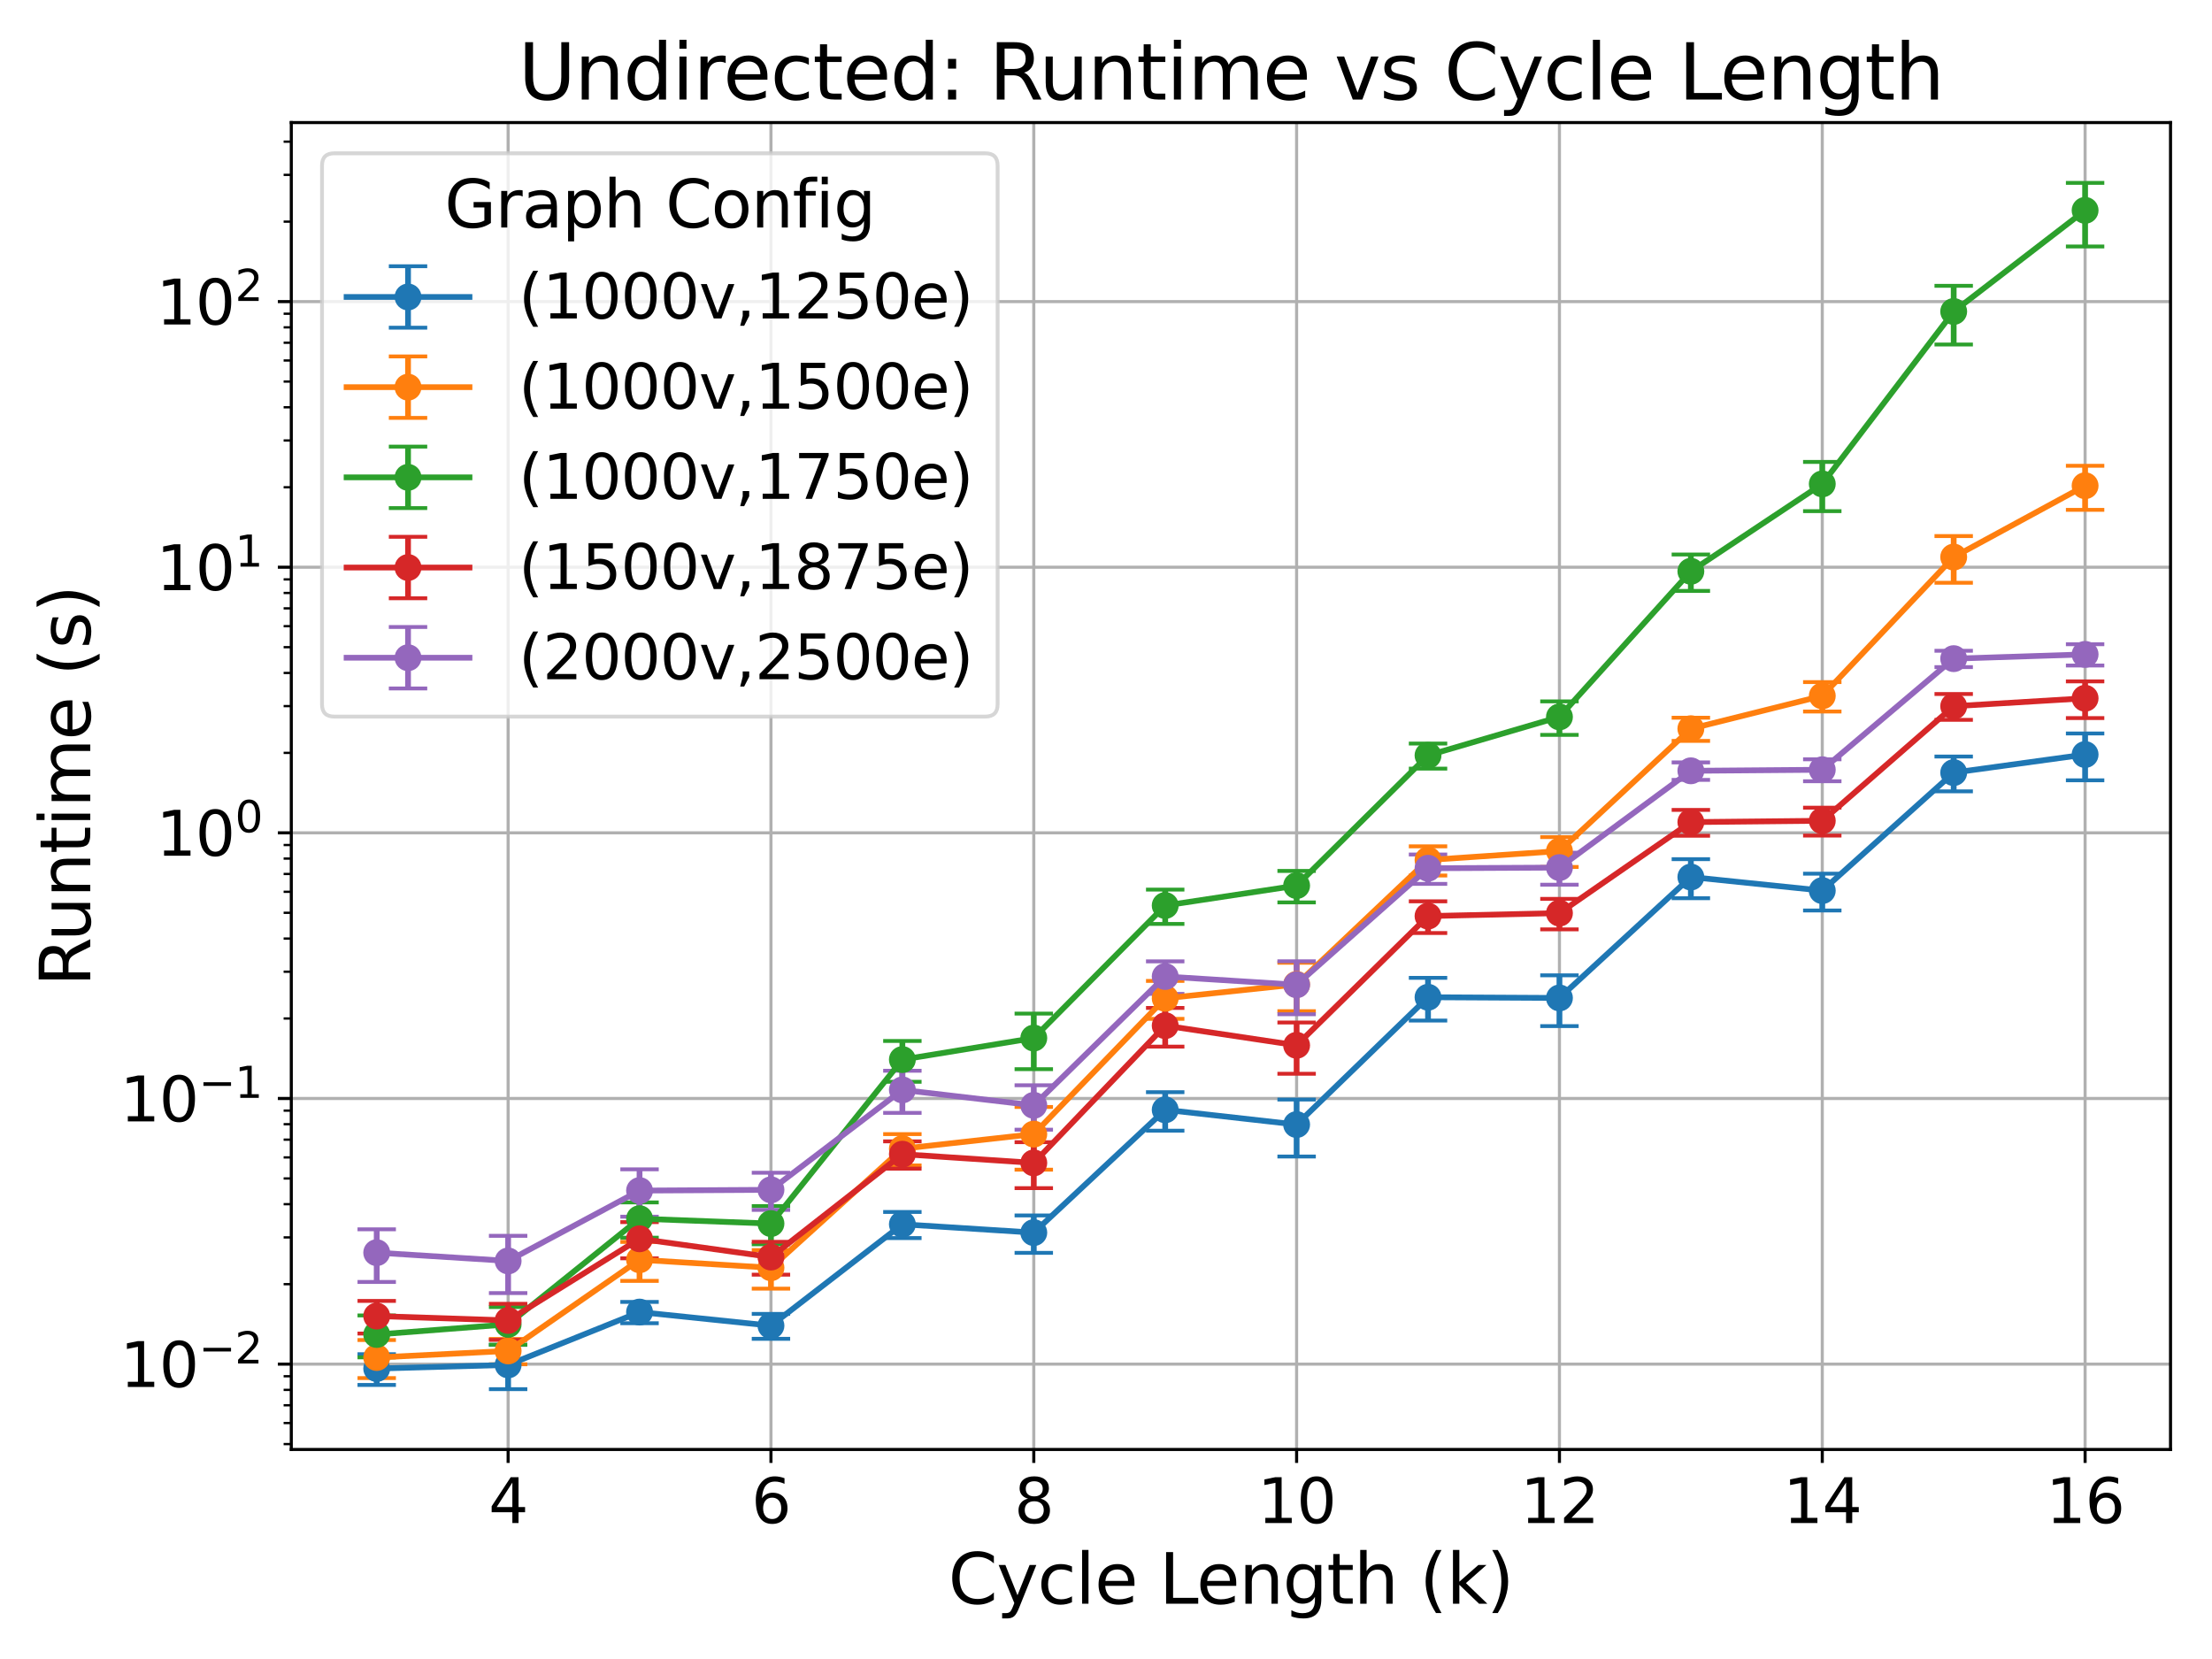 <?xml version="1.0" encoding="utf-8" standalone="no"?>
<!DOCTYPE svg PUBLIC "-//W3C//DTD SVG 1.1//EN"
  "http://www.w3.org/Graphics/SVG/1.1/DTD/svg11.dtd">
<svg xmlns:xlink="http://www.w3.org/1999/xlink" width="576pt" height="432pt" viewBox="0 0 576 432" xmlns="http://www.w3.org/2000/svg" version="1.1">
 <defs>
  <style type="text/css">*{stroke-linejoin: round; stroke-linecap: butt}</style>
 </defs>
 <g id="figure_1">
  <g id="patch_1">
   <path d="M 0 432 
L 576 432 
L 576 0 
L 0 0 
z
" style="fill: #ffffff"/>
  </g>
  <g id="axes_1">
   <g id="patch_2">
    <path d="M 75.852 377.44 
L 565.2 377.44 
L 565.2 31.92 
L 75.852 31.92 
z
" style="fill: #ffffff"/>
   </g>
   <g id="matplotlib.axis_1">
    <g id="xtick_1">
     <g id="line2d_1">
      <path d="M 132.315 377.44 
L 132.315 31.92 
" clip-path="url(#paa81e5d2d7)" style="fill: none; stroke: #b0b0b0; stroke-width: 0.8; stroke-linecap: square"/>
     </g>
     <g id="line2d_2">
      <defs>
       <path id="mc5e8b3ae85" d="M 0 0 
L 0 3.5 
" style="stroke: #000000; stroke-width: 0.8"/>
      </defs>
      <g>
       <use xlink:href="#mc5e8b3ae85" x="132.315" y="377.44" style="stroke: #000000; stroke-width: 0.8"/>
      </g>
     </g>
     <g id="text_1">
      <!-- 4 -->
      <g transform="translate(127.225 396.598) scale(0.16 -0.16)">
       <defs>
        <path id="DejaVuSans-34" d="M 2419 4116 
L 825 1625 
L 2419 1625 
L 2419 4116 
z
M 2253 4666 
L 3047 4666 
L 3047 1625 
L 3713 1625 
L 3713 1100 
L 3047 1100 
L 3047 0 
L 2419 0 
L 2419 1100 
L 313 1100 
L 313 1709 
L 2253 4666 
z
" transform="scale(0.016)"/>
       </defs>
       <use xlink:href="#DejaVuSans-34"/>
      </g>
     </g>
    </g>
    <g id="xtick_2">
     <g id="line2d_3">
      <path d="M 200.756 377.44 
L 200.756 31.92 
" clip-path="url(#paa81e5d2d7)" style="fill: none; stroke: #b0b0b0; stroke-width: 0.8; stroke-linecap: square"/>
     </g>
     <g id="line2d_4">
      <g>
       <use xlink:href="#mc5e8b3ae85" x="200.756" y="377.44" style="stroke: #000000; stroke-width: 0.8"/>
      </g>
     </g>
     <g id="text_2">
      <!-- 6 -->
      <g transform="translate(195.666 396.598) scale(0.16 -0.16)">
       <defs>
        <path id="DejaVuSans-36" d="M 2113 2584 
Q 1688 2584 1439 2293 
Q 1191 2003 1191 1497 
Q 1191 994 1439 701 
Q 1688 409 2113 409 
Q 2538 409 2786 701 
Q 3034 994 3034 1497 
Q 3034 2003 2786 2293 
Q 2538 2584 2113 2584 
z
M 3366 4563 
L 3366 3988 
Q 3128 4100 2886 4159 
Q 2644 4219 2406 4219 
Q 1781 4219 1451 3797 
Q 1122 3375 1075 2522 
Q 1259 2794 1537 2939 
Q 1816 3084 2150 3084 
Q 2853 3084 3261 2657 
Q 3669 2231 3669 1497 
Q 3669 778 3244 343 
Q 2819 -91 2113 -91 
Q 1303 -91 875 529 
Q 447 1150 447 2328 
Q 447 3434 972 4092 
Q 1497 4750 2381 4750 
Q 2619 4750 2861 4703 
Q 3103 4656 3366 4563 
z
" transform="scale(0.016)"/>
       </defs>
       <use xlink:href="#DejaVuSans-36"/>
      </g>
     </g>
    </g>
    <g id="xtick_3">
     <g id="line2d_5">
      <path d="M 269.196 377.44 
L 269.196 31.92 
" clip-path="url(#paa81e5d2d7)" style="fill: none; stroke: #b0b0b0; stroke-width: 0.8; stroke-linecap: square"/>
     </g>
     <g id="line2d_6">
      <g>
       <use xlink:href="#mc5e8b3ae85" x="269.196" y="377.44" style="stroke: #000000; stroke-width: 0.8"/>
      </g>
     </g>
     <g id="text_3">
      <!-- 8 -->
      <g transform="translate(264.106 396.598) scale(0.16 -0.16)">
       <defs>
        <path id="DejaVuSans-38" d="M 2034 2216 
Q 1584 2216 1326 1975 
Q 1069 1734 1069 1313 
Q 1069 891 1326 650 
Q 1584 409 2034 409 
Q 2484 409 2743 651 
Q 3003 894 3003 1313 
Q 3003 1734 2745 1975 
Q 2488 2216 2034 2216 
z
M 1403 2484 
Q 997 2584 770 2862 
Q 544 3141 544 3541 
Q 544 4100 942 4425 
Q 1341 4750 2034 4750 
Q 2731 4750 3128 4425 
Q 3525 4100 3525 3541 
Q 3525 3141 3298 2862 
Q 3072 2584 2669 2484 
Q 3125 2378 3379 2068 
Q 3634 1759 3634 1313 
Q 3634 634 3220 271 
Q 2806 -91 2034 -91 
Q 1263 -91 848 271 
Q 434 634 434 1313 
Q 434 1759 690 2068 
Q 947 2378 1403 2484 
z
M 1172 3481 
Q 1172 3119 1398 2916 
Q 1625 2713 2034 2713 
Q 2441 2713 2670 2916 
Q 2900 3119 2900 3481 
Q 2900 3844 2670 4047 
Q 2441 4250 2034 4250 
Q 1625 4250 1398 4047 
Q 1172 3844 1172 3481 
z
" transform="scale(0.016)"/>
       </defs>
       <use xlink:href="#DejaVuSans-38"/>
      </g>
     </g>
    </g>
    <g id="xtick_4">
     <g id="line2d_7">
      <path d="M 337.636 377.44 
L 337.636 31.92 
" clip-path="url(#paa81e5d2d7)" style="fill: none; stroke: #b0b0b0; stroke-width: 0.8; stroke-linecap: square"/>
     </g>
     <g id="line2d_8">
      <g>
       <use xlink:href="#mc5e8b3ae85" x="337.636" y="377.44" style="stroke: #000000; stroke-width: 0.8"/>
      </g>
     </g>
     <g id="text_4">
      <!-- 10 -->
      <g transform="translate(327.456 396.598) scale(0.16 -0.16)">
       <defs>
        <path id="DejaVuSans-31" d="M 794 531 
L 1825 531 
L 1825 4091 
L 703 3866 
L 703 4441 
L 1819 4666 
L 2450 4666 
L 2450 531 
L 3481 531 
L 3481 0 
L 794 0 
L 794 531 
z
" transform="scale(0.016)"/>
        <path id="DejaVuSans-30" d="M 2034 4250 
Q 1547 4250 1301 3770 
Q 1056 3291 1056 2328 
Q 1056 1369 1301 889 
Q 1547 409 2034 409 
Q 2525 409 2770 889 
Q 3016 1369 3016 2328 
Q 3016 3291 2770 3770 
Q 2525 4250 2034 4250 
z
M 2034 4750 
Q 2819 4750 3233 4129 
Q 3647 3509 3647 2328 
Q 3647 1150 3233 529 
Q 2819 -91 2034 -91 
Q 1250 -91 836 529 
Q 422 1150 422 2328 
Q 422 3509 836 4129 
Q 1250 4750 2034 4750 
z
" transform="scale(0.016)"/>
       </defs>
       <use xlink:href="#DejaVuSans-31"/>
       <use xlink:href="#DejaVuSans-30" x="63.623"/>
      </g>
     </g>
    </g>
    <g id="xtick_5">
     <g id="line2d_9">
      <path d="M 406.076 377.44 
L 406.076 31.92 
" clip-path="url(#paa81e5d2d7)" style="fill: none; stroke: #b0b0b0; stroke-width: 0.8; stroke-linecap: square"/>
     </g>
     <g id="line2d_10">
      <g>
       <use xlink:href="#mc5e8b3ae85" x="406.076" y="377.44" style="stroke: #000000; stroke-width: 0.8"/>
      </g>
     </g>
     <g id="text_5">
      <!-- 12 -->
      <g transform="translate(395.896 396.598) scale(0.16 -0.16)">
       <defs>
        <path id="DejaVuSans-32" d="M 1228 531 
L 3431 531 
L 3431 0 
L 469 0 
L 469 531 
Q 828 903 1448 1529 
Q 2069 2156 2228 2338 
Q 2531 2678 2651 2914 
Q 2772 3150 2772 3378 
Q 2772 3750 2511 3984 
Q 2250 4219 1831 4219 
Q 1534 4219 1204 4116 
Q 875 4013 500 3803 
L 500 4441 
Q 881 4594 1212 4672 
Q 1544 4750 1819 4750 
Q 2544 4750 2975 4387 
Q 3406 4025 3406 3419 
Q 3406 3131 3298 2873 
Q 3191 2616 2906 2266 
Q 2828 2175 2409 1742 
Q 1991 1309 1228 531 
z
" transform="scale(0.016)"/>
       </defs>
       <use xlink:href="#DejaVuSans-31"/>
       <use xlink:href="#DejaVuSans-32" x="63.623"/>
      </g>
     </g>
    </g>
    <g id="xtick_6">
     <g id="line2d_11">
      <path d="M 474.517 377.44 
L 474.517 31.92 
" clip-path="url(#paa81e5d2d7)" style="fill: none; stroke: #b0b0b0; stroke-width: 0.8; stroke-linecap: square"/>
     </g>
     <g id="line2d_12">
      <g>
       <use xlink:href="#mc5e8b3ae85" x="474.517" y="377.44" style="stroke: #000000; stroke-width: 0.8"/>
      </g>
     </g>
     <g id="text_6">
      <!-- 14 -->
      <g transform="translate(464.337 396.598) scale(0.16 -0.16)">
       <use xlink:href="#DejaVuSans-31"/>
       <use xlink:href="#DejaVuSans-34" x="63.623"/>
      </g>
     </g>
    </g>
    <g id="xtick_7">
     <g id="line2d_13">
      <path d="M 542.957 377.44 
L 542.957 31.92 
" clip-path="url(#paa81e5d2d7)" style="fill: none; stroke: #b0b0b0; stroke-width: 0.8; stroke-linecap: square"/>
     </g>
     <g id="line2d_14">
      <g>
       <use xlink:href="#mc5e8b3ae85" x="542.957" y="377.44" style="stroke: #000000; stroke-width: 0.8"/>
      </g>
     </g>
     <g id="text_7">
      <!-- 16 -->
      <g transform="translate(532.777 396.598) scale(0.16 -0.16)">
       <use xlink:href="#DejaVuSans-31"/>
       <use xlink:href="#DejaVuSans-36" x="63.623"/>
      </g>
     </g>
    </g>
    <g id="text_8">
     <!-- Cycle Length (k) -->
     <g transform="translate(246.929 417.602) scale(0.18 -0.18)">
      <defs>
       <path id="DejaVuSans-43" d="M 4122 4306 
L 4122 3641 
Q 3803 3938 3442 4084 
Q 3081 4231 2675 4231 
Q 1875 4231 1450 3742 
Q 1025 3253 1025 2328 
Q 1025 1406 1450 917 
Q 1875 428 2675 428 
Q 3081 428 3442 575 
Q 3803 722 4122 1019 
L 4122 359 
Q 3791 134 3420 21 
Q 3050 -91 2638 -91 
Q 1578 -91 968 557 
Q 359 1206 359 2328 
Q 359 3453 968 4101 
Q 1578 4750 2638 4750 
Q 3056 4750 3426 4639 
Q 3797 4528 4122 4306 
z
" transform="scale(0.016)"/>
       <path id="DejaVuSans-79" d="M 2059 -325 
Q 1816 -950 1584 -1140 
Q 1353 -1331 966 -1331 
L 506 -1331 
L 506 -850 
L 844 -850 
Q 1081 -850 1212 -737 
Q 1344 -625 1503 -206 
L 1606 56 
L 191 3500 
L 800 3500 
L 1894 763 
L 2988 3500 
L 3597 3500 
L 2059 -325 
z
" transform="scale(0.016)"/>
       <path id="DejaVuSans-63" d="M 3122 3366 
L 3122 2828 
Q 2878 2963 2633 3030 
Q 2388 3097 2138 3097 
Q 1578 3097 1268 2742 
Q 959 2388 959 1747 
Q 959 1106 1268 751 
Q 1578 397 2138 397 
Q 2388 397 2633 464 
Q 2878 531 3122 666 
L 3122 134 
Q 2881 22 2623 -34 
Q 2366 -91 2075 -91 
Q 1284 -91 818 406 
Q 353 903 353 1747 
Q 353 2603 823 3093 
Q 1294 3584 2113 3584 
Q 2378 3584 2631 3529 
Q 2884 3475 3122 3366 
z
" transform="scale(0.016)"/>
       <path id="DejaVuSans-6c" d="M 603 4863 
L 1178 4863 
L 1178 0 
L 603 0 
L 603 4863 
z
" transform="scale(0.016)"/>
       <path id="DejaVuSans-65" d="M 3597 1894 
L 3597 1613 
L 953 1613 
Q 991 1019 1311 708 
Q 1631 397 2203 397 
Q 2534 397 2845 478 
Q 3156 559 3463 722 
L 3463 178 
Q 3153 47 2828 -22 
Q 2503 -91 2169 -91 
Q 1331 -91 842 396 
Q 353 884 353 1716 
Q 353 2575 817 3079 
Q 1281 3584 2069 3584 
Q 2775 3584 3186 3129 
Q 3597 2675 3597 1894 
z
M 3022 2063 
Q 3016 2534 2758 2815 
Q 2500 3097 2075 3097 
Q 1594 3097 1305 2825 
Q 1016 2553 972 2059 
L 3022 2063 
z
" transform="scale(0.016)"/>
       <path id="DejaVuSans-20" transform="scale(0.016)"/>
       <path id="DejaVuSans-4c" d="M 628 4666 
L 1259 4666 
L 1259 531 
L 3531 531 
L 3531 0 
L 628 0 
L 628 4666 
z
" transform="scale(0.016)"/>
       <path id="DejaVuSans-6e" d="M 3513 2113 
L 3513 0 
L 2938 0 
L 2938 2094 
Q 2938 2591 2744 2837 
Q 2550 3084 2163 3084 
Q 1697 3084 1428 2787 
Q 1159 2491 1159 1978 
L 1159 0 
L 581 0 
L 581 3500 
L 1159 3500 
L 1159 2956 
Q 1366 3272 1645 3428 
Q 1925 3584 2291 3584 
Q 2894 3584 3203 3211 
Q 3513 2838 3513 2113 
z
" transform="scale(0.016)"/>
       <path id="DejaVuSans-67" d="M 2906 1791 
Q 2906 2416 2648 2759 
Q 2391 3103 1925 3103 
Q 1463 3103 1205 2759 
Q 947 2416 947 1791 
Q 947 1169 1205 825 
Q 1463 481 1925 481 
Q 2391 481 2648 825 
Q 2906 1169 2906 1791 
z
M 3481 434 
Q 3481 -459 3084 -895 
Q 2688 -1331 1869 -1331 
Q 1566 -1331 1297 -1286 
Q 1028 -1241 775 -1147 
L 775 -588 
Q 1028 -725 1275 -790 
Q 1522 -856 1778 -856 
Q 2344 -856 2625 -561 
Q 2906 -266 2906 331 
L 2906 616 
Q 2728 306 2450 153 
Q 2172 0 1784 0 
Q 1141 0 747 490 
Q 353 981 353 1791 
Q 353 2603 747 3093 
Q 1141 3584 1784 3584 
Q 2172 3584 2450 3431 
Q 2728 3278 2906 2969 
L 2906 3500 
L 3481 3500 
L 3481 434 
z
" transform="scale(0.016)"/>
       <path id="DejaVuSans-74" d="M 1172 4494 
L 1172 3500 
L 2356 3500 
L 2356 3053 
L 1172 3053 
L 1172 1153 
Q 1172 725 1289 603 
Q 1406 481 1766 481 
L 2356 481 
L 2356 0 
L 1766 0 
Q 1100 0 847 248 
Q 594 497 594 1153 
L 594 3053 
L 172 3053 
L 172 3500 
L 594 3500 
L 594 4494 
L 1172 4494 
z
" transform="scale(0.016)"/>
       <path id="DejaVuSans-68" d="M 3513 2113 
L 3513 0 
L 2938 0 
L 2938 2094 
Q 2938 2591 2744 2837 
Q 2550 3084 2163 3084 
Q 1697 3084 1428 2787 
Q 1159 2491 1159 1978 
L 1159 0 
L 581 0 
L 581 4863 
L 1159 4863 
L 1159 2956 
Q 1366 3272 1645 3428 
Q 1925 3584 2291 3584 
Q 2894 3584 3203 3211 
Q 3513 2838 3513 2113 
z
" transform="scale(0.016)"/>
       <path id="DejaVuSans-28" d="M 1984 4856 
Q 1566 4138 1362 3434 
Q 1159 2731 1159 2009 
Q 1159 1288 1364 580 
Q 1569 -128 1984 -844 
L 1484 -844 
Q 1016 -109 783 600 
Q 550 1309 550 2009 
Q 550 2706 781 3412 
Q 1013 4119 1484 4856 
L 1984 4856 
z
" transform="scale(0.016)"/>
       <path id="DejaVuSans-6b" d="M 581 4863 
L 1159 4863 
L 1159 1991 
L 2875 3500 
L 3609 3500 
L 1753 1863 
L 3688 0 
L 2938 0 
L 1159 1709 
L 1159 0 
L 581 0 
L 581 4863 
z
" transform="scale(0.016)"/>
       <path id="DejaVuSans-29" d="M 513 4856 
L 1013 4856 
Q 1481 4119 1714 3412 
Q 1947 2706 1947 2009 
Q 1947 1309 1714 600 
Q 1481 -109 1013 -844 
L 513 -844 
Q 928 -128 1133 580 
Q 1338 1288 1338 2009 
Q 1338 2731 1133 3434 
Q 928 4138 513 4856 
z
" transform="scale(0.016)"/>
      </defs>
      <use xlink:href="#DejaVuSans-43"/>
      <use xlink:href="#DejaVuSans-79" x="69.824"/>
      <use xlink:href="#DejaVuSans-63" x="129.004"/>
      <use xlink:href="#DejaVuSans-6c" x="183.984"/>
      <use xlink:href="#DejaVuSans-65" x="211.768"/>
      <use xlink:href="#DejaVuSans-20" x="273.291"/>
      <use xlink:href="#DejaVuSans-4c" x="305.078"/>
      <use xlink:href="#DejaVuSans-65" x="359.041"/>
      <use xlink:href="#DejaVuSans-6e" x="420.564"/>
      <use xlink:href="#DejaVuSans-67" x="483.943"/>
      <use xlink:href="#DejaVuSans-74" x="547.42"/>
      <use xlink:href="#DejaVuSans-68" x="586.629"/>
      <use xlink:href="#DejaVuSans-20" x="650.008"/>
      <use xlink:href="#DejaVuSans-28" x="681.795"/>
      <use xlink:href="#DejaVuSans-6b" x="720.809"/>
      <use xlink:href="#DejaVuSans-29" x="778.719"/>
     </g>
    </g>
   </g>
   <g id="matplotlib.axis_2">
    <g id="ytick_1">
     <g id="line2d_15">
      <path d="M 75.852 355.211 
L 565.2 355.211 
" clip-path="url(#paa81e5d2d7)" style="fill: none; stroke: #b0b0b0; stroke-width: 0.8; stroke-linecap: square"/>
     </g>
     <g id="line2d_16">
      <defs>
       <path id="m870b7dd52e" d="M 0 0 
L -3.5 0 
" style="stroke: #000000; stroke-width: 0.8"/>
      </defs>
      <g>
       <use xlink:href="#m870b7dd52e" x="75.852" y="355.211" style="stroke: #000000; stroke-width: 0.8"/>
      </g>
     </g>
     <g id="text_9">
      <!-- $\mathdefault{10^{-2}}$ -->
      <g transform="translate(31.252 361.29) scale(0.16 -0.16)">
       <defs>
        <path id="DejaVuSans-2212" d="M 678 2272 
L 4684 2272 
L 4684 1741 
L 678 1741 
L 678 2272 
z
" transform="scale(0.016)"/>
       </defs>
       <use xlink:href="#DejaVuSans-31" transform="translate(0 0.766)"/>
       <use xlink:href="#DejaVuSans-30" transform="translate(63.623 0.766)"/>
       <use xlink:href="#DejaVuSans-2212" transform="translate(128.203 39.047) scale(0.7)"/>
       <use xlink:href="#DejaVuSans-32" transform="translate(186.855 39.047) scale(0.7)"/>
      </g>
     </g>
    </g>
    <g id="ytick_2">
     <g id="line2d_17">
      <path d="M 75.852 286.042 
L 565.2 286.042 
" clip-path="url(#paa81e5d2d7)" style="fill: none; stroke: #b0b0b0; stroke-width: 0.8; stroke-linecap: square"/>
     </g>
     <g id="line2d_18">
      <g>
       <use xlink:href="#m870b7dd52e" x="75.852" y="286.042" style="stroke: #000000; stroke-width: 0.8"/>
      </g>
     </g>
     <g id="text_10">
      <!-- $\mathdefault{10^{-1}}$ -->
      <g transform="translate(31.252 292.12) scale(0.16 -0.16)">
       <use xlink:href="#DejaVuSans-31" transform="translate(0 0.684)"/>
       <use xlink:href="#DejaVuSans-30" transform="translate(63.623 0.684)"/>
       <use xlink:href="#DejaVuSans-2212" transform="translate(128.203 38.966) scale(0.7)"/>
       <use xlink:href="#DejaVuSans-31" transform="translate(186.855 38.966) scale(0.7)"/>
      </g>
     </g>
    </g>
    <g id="ytick_3">
     <g id="line2d_19">
      <path d="M 75.852 216.872 
L 565.2 216.872 
" clip-path="url(#paa81e5d2d7)" style="fill: none; stroke: #b0b0b0; stroke-width: 0.8; stroke-linecap: square"/>
     </g>
     <g id="line2d_20">
      <g>
       <use xlink:href="#m870b7dd52e" x="75.852" y="216.872" style="stroke: #000000; stroke-width: 0.8"/>
      </g>
     </g>
     <g id="text_11">
      <!-- $\mathdefault{10^{0}}$ -->
      <g transform="translate(40.692 222.951) scale(0.16 -0.16)">
       <use xlink:href="#DejaVuSans-31" transform="translate(0 0.766)"/>
       <use xlink:href="#DejaVuSans-30" transform="translate(63.623 0.766)"/>
       <use xlink:href="#DejaVuSans-30" transform="translate(128.203 39.047) scale(0.7)"/>
      </g>
     </g>
    </g>
    <g id="ytick_4">
     <g id="line2d_21">
      <path d="M 75.852 147.703 
L 565.2 147.703 
" clip-path="url(#paa81e5d2d7)" style="fill: none; stroke: #b0b0b0; stroke-width: 0.8; stroke-linecap: square"/>
     </g>
     <g id="line2d_22">
      <g>
       <use xlink:href="#m870b7dd52e" x="75.852" y="147.703" style="stroke: #000000; stroke-width: 0.8"/>
      </g>
     </g>
     <g id="text_12">
      <!-- $\mathdefault{10^{1}}$ -->
      <g transform="translate(40.692 153.782) scale(0.16 -0.16)">
       <use xlink:href="#DejaVuSans-31" transform="translate(0 0.684)"/>
       <use xlink:href="#DejaVuSans-30" transform="translate(63.623 0.684)"/>
       <use xlink:href="#DejaVuSans-31" transform="translate(128.203 38.966) scale(0.7)"/>
      </g>
     </g>
    </g>
    <g id="ytick_5">
     <g id="line2d_23">
      <path d="M 75.852 78.533 
L 565.2 78.533 
" clip-path="url(#paa81e5d2d7)" style="fill: none; stroke: #b0b0b0; stroke-width: 0.8; stroke-linecap: square"/>
     </g>
     <g id="line2d_24">
      <g>
       <use xlink:href="#m870b7dd52e" x="75.852" y="78.533" style="stroke: #000000; stroke-width: 0.8"/>
      </g>
     </g>
     <g id="text_13">
      <!-- $\mathdefault{10^{2}}$ -->
      <g transform="translate(40.692 84.612) scale(0.16 -0.16)">
       <use xlink:href="#DejaVuSans-31" transform="translate(0 0.766)"/>
       <use xlink:href="#DejaVuSans-30" transform="translate(63.623 0.766)"/>
       <use xlink:href="#DejaVuSans-32" transform="translate(128.203 39.047) scale(0.7)"/>
      </g>
     </g>
    </g>
    <g id="ytick_6">
     <g id="line2d_25">
      <defs>
       <path id="maa6e72db6c" d="M 0 0 
L -2 0 
" style="stroke: #000000; stroke-width: 0.6"/>
      </defs>
      <g>
       <use xlink:href="#maa6e72db6c" x="75.852" y="376.033" style="stroke: #000000; stroke-width: 0.6"/>
      </g>
     </g>
    </g>
    <g id="ytick_7">
     <g id="line2d_26">
      <g>
       <use xlink:href="#maa6e72db6c" x="75.852" y="370.556" style="stroke: #000000; stroke-width: 0.6"/>
      </g>
     </g>
    </g>
    <g id="ytick_8">
     <g id="line2d_27">
      <g>
       <use xlink:href="#maa6e72db6c" x="75.852" y="365.926" style="stroke: #000000; stroke-width: 0.6"/>
      </g>
     </g>
    </g>
    <g id="ytick_9">
     <g id="line2d_28">
      <g>
       <use xlink:href="#maa6e72db6c" x="75.852" y="361.914" style="stroke: #000000; stroke-width: 0.6"/>
      </g>
     </g>
    </g>
    <g id="ytick_10">
     <g id="line2d_29">
      <g>
       <use xlink:href="#maa6e72db6c" x="75.852" y="358.376" style="stroke: #000000; stroke-width: 0.6"/>
      </g>
     </g>
    </g>
    <g id="ytick_11">
     <g id="line2d_30">
      <g>
       <use xlink:href="#maa6e72db6c" x="75.852" y="334.389" style="stroke: #000000; stroke-width: 0.6"/>
      </g>
     </g>
    </g>
    <g id="ytick_12">
     <g id="line2d_31">
      <g>
       <use xlink:href="#maa6e72db6c" x="75.852" y="322.209" style="stroke: #000000; stroke-width: 0.6"/>
      </g>
     </g>
    </g>
    <g id="ytick_13">
     <g id="line2d_32">
      <g>
       <use xlink:href="#maa6e72db6c" x="75.852" y="313.567" style="stroke: #000000; stroke-width: 0.6"/>
      </g>
     </g>
    </g>
    <g id="ytick_14">
     <g id="line2d_33">
      <g>
       <use xlink:href="#maa6e72db6c" x="75.852" y="306.864" style="stroke: #000000; stroke-width: 0.6"/>
      </g>
     </g>
    </g>
    <g id="ytick_15">
     <g id="line2d_34">
      <g>
       <use xlink:href="#maa6e72db6c" x="75.852" y="301.387" style="stroke: #000000; stroke-width: 0.6"/>
      </g>
     </g>
    </g>
    <g id="ytick_16">
     <g id="line2d_35">
      <g>
       <use xlink:href="#maa6e72db6c" x="75.852" y="296.756" style="stroke: #000000; stroke-width: 0.6"/>
      </g>
     </g>
    </g>
    <g id="ytick_17">
     <g id="line2d_36">
      <g>
       <use xlink:href="#maa6e72db6c" x="75.852" y="292.745" style="stroke: #000000; stroke-width: 0.6"/>
      </g>
     </g>
    </g>
    <g id="ytick_18">
     <g id="line2d_37">
      <g>
       <use xlink:href="#maa6e72db6c" x="75.852" y="289.207" style="stroke: #000000; stroke-width: 0.6"/>
      </g>
     </g>
    </g>
    <g id="ytick_19">
     <g id="line2d_38">
      <g>
       <use xlink:href="#maa6e72db6c" x="75.852" y="265.22" style="stroke: #000000; stroke-width: 0.6"/>
      </g>
     </g>
    </g>
    <g id="ytick_20">
     <g id="line2d_39">
      <g>
       <use xlink:href="#maa6e72db6c" x="75.852" y="253.04" style="stroke: #000000; stroke-width: 0.6"/>
      </g>
     </g>
    </g>
    <g id="ytick_21">
     <g id="line2d_40">
      <g>
       <use xlink:href="#maa6e72db6c" x="75.852" y="244.398" style="stroke: #000000; stroke-width: 0.6"/>
      </g>
     </g>
    </g>
    <g id="ytick_22">
     <g id="line2d_41">
      <g>
       <use xlink:href="#maa6e72db6c" x="75.852" y="237.694" style="stroke: #000000; stroke-width: 0.6"/>
      </g>
     </g>
    </g>
    <g id="ytick_23">
     <g id="line2d_42">
      <g>
       <use xlink:href="#maa6e72db6c" x="75.852" y="232.217" style="stroke: #000000; stroke-width: 0.6"/>
      </g>
     </g>
    </g>
    <g id="ytick_24">
     <g id="line2d_43">
      <g>
       <use xlink:href="#maa6e72db6c" x="75.852" y="227.587" style="stroke: #000000; stroke-width: 0.6"/>
      </g>
     </g>
    </g>
    <g id="ytick_25">
     <g id="line2d_44">
      <g>
       <use xlink:href="#maa6e72db6c" x="75.852" y="223.576" style="stroke: #000000; stroke-width: 0.6"/>
      </g>
     </g>
    </g>
    <g id="ytick_26">
     <g id="line2d_45">
      <g>
       <use xlink:href="#maa6e72db6c" x="75.852" y="220.037" style="stroke: #000000; stroke-width: 0.6"/>
      </g>
     </g>
    </g>
    <g id="ytick_27">
     <g id="line2d_46">
      <g>
       <use xlink:href="#maa6e72db6c" x="75.852" y="196.05" style="stroke: #000000; stroke-width: 0.6"/>
      </g>
     </g>
    </g>
    <g id="ytick_28">
     <g id="line2d_47">
      <g>
       <use xlink:href="#maa6e72db6c" x="75.852" y="183.87" style="stroke: #000000; stroke-width: 0.6"/>
      </g>
     </g>
    </g>
    <g id="ytick_29">
     <g id="line2d_48">
      <g>
       <use xlink:href="#maa6e72db6c" x="75.852" y="175.228" style="stroke: #000000; stroke-width: 0.6"/>
      </g>
     </g>
    </g>
    <g id="ytick_30">
     <g id="line2d_49">
      <g>
       <use xlink:href="#maa6e72db6c" x="75.852" y="168.525" style="stroke: #000000; stroke-width: 0.6"/>
      </g>
     </g>
    </g>
    <g id="ytick_31">
     <g id="line2d_50">
      <g>
       <use xlink:href="#maa6e72db6c" x="75.852" y="163.048" style="stroke: #000000; stroke-width: 0.6"/>
      </g>
     </g>
    </g>
    <g id="ytick_32">
     <g id="line2d_51">
      <g>
       <use xlink:href="#maa6e72db6c" x="75.852" y="158.417" style="stroke: #000000; stroke-width: 0.6"/>
      </g>
     </g>
    </g>
    <g id="ytick_33">
     <g id="line2d_52">
      <g>
       <use xlink:href="#maa6e72db6c" x="75.852" y="154.406" style="stroke: #000000; stroke-width: 0.6"/>
      </g>
     </g>
    </g>
    <g id="ytick_34">
     <g id="line2d_53">
      <g>
       <use xlink:href="#maa6e72db6c" x="75.852" y="150.868" style="stroke: #000000; stroke-width: 0.6"/>
      </g>
     </g>
    </g>
    <g id="ytick_35">
     <g id="line2d_54">
      <g>
       <use xlink:href="#maa6e72db6c" x="75.852" y="126.881" style="stroke: #000000; stroke-width: 0.6"/>
      </g>
     </g>
    </g>
    <g id="ytick_36">
     <g id="line2d_55">
      <g>
       <use xlink:href="#maa6e72db6c" x="75.852" y="114.701" style="stroke: #000000; stroke-width: 0.6"/>
      </g>
     </g>
    </g>
    <g id="ytick_37">
     <g id="line2d_56">
      <g>
       <use xlink:href="#maa6e72db6c" x="75.852" y="106.059" style="stroke: #000000; stroke-width: 0.6"/>
      </g>
     </g>
    </g>
    <g id="ytick_38">
     <g id="line2d_57">
      <g>
       <use xlink:href="#maa6e72db6c" x="75.852" y="99.356" style="stroke: #000000; stroke-width: 0.6"/>
      </g>
     </g>
    </g>
    <g id="ytick_39">
     <g id="line2d_58">
      <g>
       <use xlink:href="#maa6e72db6c" x="75.852" y="93.879" style="stroke: #000000; stroke-width: 0.6"/>
      </g>
     </g>
    </g>
    <g id="ytick_40">
     <g id="line2d_59">
      <g>
       <use xlink:href="#maa6e72db6c" x="75.852" y="89.248" style="stroke: #000000; stroke-width: 0.6"/>
      </g>
     </g>
    </g>
    <g id="ytick_41">
     <g id="line2d_60">
      <g>
       <use xlink:href="#maa6e72db6c" x="75.852" y="85.237" style="stroke: #000000; stroke-width: 0.6"/>
      </g>
     </g>
    </g>
    <g id="ytick_42">
     <g id="line2d_61">
      <g>
       <use xlink:href="#maa6e72db6c" x="75.852" y="81.699" style="stroke: #000000; stroke-width: 0.6"/>
      </g>
     </g>
    </g>
    <g id="ytick_43">
     <g id="line2d_62">
      <g>
       <use xlink:href="#maa6e72db6c" x="75.852" y="57.711" style="stroke: #000000; stroke-width: 0.6"/>
      </g>
     </g>
    </g>
    <g id="ytick_44">
     <g id="line2d_63">
      <g>
       <use xlink:href="#maa6e72db6c" x="75.852" y="45.531" style="stroke: #000000; stroke-width: 0.6"/>
      </g>
     </g>
    </g>
    <g id="ytick_45">
     <g id="line2d_64">
      <g>
       <use xlink:href="#maa6e72db6c" x="75.852" y="36.889" style="stroke: #000000; stroke-width: 0.6"/>
      </g>
     </g>
    </g>
    <g id="text_14">
     <!-- Runtime (s) -->
     <g transform="translate(23.509 256.841) rotate(-90) scale(0.18 -0.18)">
      <defs>
       <path id="DejaVuSans-52" d="M 2841 2188 
Q 3044 2119 3236 1894 
Q 3428 1669 3622 1275 
L 4263 0 
L 3584 0 
L 2988 1197 
Q 2756 1666 2539 1819 
Q 2322 1972 1947 1972 
L 1259 1972 
L 1259 0 
L 628 0 
L 628 4666 
L 2053 4666 
Q 2853 4666 3247 4331 
Q 3641 3997 3641 3322 
Q 3641 2881 3436 2590 
Q 3231 2300 2841 2188 
z
M 1259 4147 
L 1259 2491 
L 2053 2491 
Q 2509 2491 2742 2702 
Q 2975 2913 2975 3322 
Q 2975 3731 2742 3939 
Q 2509 4147 2053 4147 
L 1259 4147 
z
" transform="scale(0.016)"/>
       <path id="DejaVuSans-75" d="M 544 1381 
L 544 3500 
L 1119 3500 
L 1119 1403 
Q 1119 906 1312 657 
Q 1506 409 1894 409 
Q 2359 409 2629 706 
Q 2900 1003 2900 1516 
L 2900 3500 
L 3475 3500 
L 3475 0 
L 2900 0 
L 2900 538 
Q 2691 219 2414 64 
Q 2138 -91 1772 -91 
Q 1169 -91 856 284 
Q 544 659 544 1381 
z
M 1991 3584 
L 1991 3584 
z
" transform="scale(0.016)"/>
       <path id="DejaVuSans-69" d="M 603 3500 
L 1178 3500 
L 1178 0 
L 603 0 
L 603 3500 
z
M 603 4863 
L 1178 4863 
L 1178 4134 
L 603 4134 
L 603 4863 
z
" transform="scale(0.016)"/>
       <path id="DejaVuSans-6d" d="M 3328 2828 
Q 3544 3216 3844 3400 
Q 4144 3584 4550 3584 
Q 5097 3584 5394 3201 
Q 5691 2819 5691 2113 
L 5691 0 
L 5113 0 
L 5113 2094 
Q 5113 2597 4934 2840 
Q 4756 3084 4391 3084 
Q 3944 3084 3684 2787 
Q 3425 2491 3425 1978 
L 3425 0 
L 2847 0 
L 2847 2094 
Q 2847 2600 2669 2842 
Q 2491 3084 2119 3084 
Q 1678 3084 1418 2786 
Q 1159 2488 1159 1978 
L 1159 0 
L 581 0 
L 581 3500 
L 1159 3500 
L 1159 2956 
Q 1356 3278 1631 3431 
Q 1906 3584 2284 3584 
Q 2666 3584 2933 3390 
Q 3200 3197 3328 2828 
z
" transform="scale(0.016)"/>
       <path id="DejaVuSans-73" d="M 2834 3397 
L 2834 2853 
Q 2591 2978 2328 3040 
Q 2066 3103 1784 3103 
Q 1356 3103 1142 2972 
Q 928 2841 928 2578 
Q 928 2378 1081 2264 
Q 1234 2150 1697 2047 
L 1894 2003 
Q 2506 1872 2764 1633 
Q 3022 1394 3022 966 
Q 3022 478 2636 193 
Q 2250 -91 1575 -91 
Q 1294 -91 989 -36 
Q 684 19 347 128 
L 347 722 
Q 666 556 975 473 
Q 1284 391 1588 391 
Q 1994 391 2212 530 
Q 2431 669 2431 922 
Q 2431 1156 2273 1281 
Q 2116 1406 1581 1522 
L 1381 1569 
Q 847 1681 609 1914 
Q 372 2147 372 2553 
Q 372 3047 722 3315 
Q 1072 3584 1716 3584 
Q 2034 3584 2315 3537 
Q 2597 3491 2834 3397 
z
" transform="scale(0.016)"/>
      </defs>
      <use xlink:href="#DejaVuSans-52"/>
      <use xlink:href="#DejaVuSans-75" x="64.982"/>
      <use xlink:href="#DejaVuSans-6e" x="128.361"/>
      <use xlink:href="#DejaVuSans-74" x="191.74"/>
      <use xlink:href="#DejaVuSans-69" x="230.949"/>
      <use xlink:href="#DejaVuSans-6d" x="258.732"/>
      <use xlink:href="#DejaVuSans-65" x="356.145"/>
      <use xlink:href="#DejaVuSans-20" x="417.668"/>
      <use xlink:href="#DejaVuSans-28" x="449.455"/>
      <use xlink:href="#DejaVuSans-73" x="488.469"/>
      <use xlink:href="#DejaVuSans-29" x="540.568"/>
     </g>
    </g>
   </g>
   <g id="LineCollection_1">
    <path d="M 98.095 360.636 
L 98.095 352.625 
" clip-path="url(#paa81e5d2d7)" style="fill: none; stroke: #1f77b4; stroke-width: 1.5"/>
    <path d="M 132.315 361.735 
L 132.315 350.203 
" clip-path="url(#paa81e5d2d7)" style="fill: none; stroke: #1f77b4; stroke-width: 1.5"/>
    <path d="M 166.535 344.557 
L 166.535 339.017 
" clip-path="url(#paa81e5d2d7)" style="fill: none; stroke: #1f77b4; stroke-width: 1.5"/>
    <path d="M 200.756 348.626 
L 200.756 342.134 
" clip-path="url(#paa81e5d2d7)" style="fill: none; stroke: #1f77b4; stroke-width: 1.5"/>
    <path d="M 234.976 322.392 
L 234.976 315.59 
" clip-path="url(#paa81e5d2d7)" style="fill: none; stroke: #1f77b4; stroke-width: 1.5"/>
    <path d="M 269.196 326.233 
L 269.196 316.498 
" clip-path="url(#paa81e5d2d7)" style="fill: none; stroke: #1f77b4; stroke-width: 1.5"/>
    <path d="M 303.416 294.422 
L 303.416 284.393 
" clip-path="url(#paa81e5d2d7)" style="fill: none; stroke: #1f77b4; stroke-width: 1.5"/>
    <path d="M 337.636 301.16 
L 337.636 286.32 
" clip-path="url(#paa81e5d2d7)" style="fill: none; stroke: #1f77b4; stroke-width: 1.5"/>
    <path d="M 371.856 265.747 
L 371.856 254.634 
" clip-path="url(#paa81e5d2d7)" style="fill: none; stroke: #1f77b4; stroke-width: 1.5"/>
    <path d="M 406.076 267.197 
L 406.076 253.972 
" clip-path="url(#paa81e5d2d7)" style="fill: none; stroke: #1f77b4; stroke-width: 1.5"/>
    <path d="M 440.297 233.889 
L 440.297 223.727 
" clip-path="url(#paa81e5d2d7)" style="fill: none; stroke: #1f77b4; stroke-width: 1.5"/>
    <path d="M 474.517 237.085 
L 474.517 227.5 
" clip-path="url(#paa81e5d2d7)" style="fill: none; stroke: #1f77b4; stroke-width: 1.5"/>
    <path d="M 508.737 206.06 
L 508.737 196.997 
" clip-path="url(#paa81e5d2d7)" style="fill: none; stroke: #1f77b4; stroke-width: 1.5"/>
    <path d="M 542.957 203.19 
L 542.957 190.993 
" clip-path="url(#paa81e5d2d7)" style="fill: none; stroke: #1f77b4; stroke-width: 1.5"/>
   </g>
   <g id="line2d_65">
    <defs>
     <path id="m8fda2953ae" d="M 5 0 
L -5 -0 
" style="stroke: #1f77b4"/>
    </defs>
    <g clip-path="url(#paa81e5d2d7)">
     <use xlink:href="#m8fda2953ae" x="98.095" y="360.636" style="fill: #1f77b4; stroke: #1f77b4"/>
     <use xlink:href="#m8fda2953ae" x="132.315" y="361.735" style="fill: #1f77b4; stroke: #1f77b4"/>
     <use xlink:href="#m8fda2953ae" x="166.535" y="344.557" style="fill: #1f77b4; stroke: #1f77b4"/>
     <use xlink:href="#m8fda2953ae" x="200.756" y="348.626" style="fill: #1f77b4; stroke: #1f77b4"/>
     <use xlink:href="#m8fda2953ae" x="234.976" y="322.392" style="fill: #1f77b4; stroke: #1f77b4"/>
     <use xlink:href="#m8fda2953ae" x="269.196" y="326.233" style="fill: #1f77b4; stroke: #1f77b4"/>
     <use xlink:href="#m8fda2953ae" x="303.416" y="294.422" style="fill: #1f77b4; stroke: #1f77b4"/>
     <use xlink:href="#m8fda2953ae" x="337.636" y="301.16" style="fill: #1f77b4; stroke: #1f77b4"/>
     <use xlink:href="#m8fda2953ae" x="371.856" y="265.747" style="fill: #1f77b4; stroke: #1f77b4"/>
     <use xlink:href="#m8fda2953ae" x="406.076" y="267.197" style="fill: #1f77b4; stroke: #1f77b4"/>
     <use xlink:href="#m8fda2953ae" x="440.297" y="233.889" style="fill: #1f77b4; stroke: #1f77b4"/>
     <use xlink:href="#m8fda2953ae" x="474.517" y="237.085" style="fill: #1f77b4; stroke: #1f77b4"/>
     <use xlink:href="#m8fda2953ae" x="508.737" y="206.06" style="fill: #1f77b4; stroke: #1f77b4"/>
     <use xlink:href="#m8fda2953ae" x="542.957" y="203.19" style="fill: #1f77b4; stroke: #1f77b4"/>
    </g>
   </g>
   <g id="line2d_66">
    <g clip-path="url(#paa81e5d2d7)">
     <use xlink:href="#m8fda2953ae" x="98.095" y="352.625" style="fill: #1f77b4; stroke: #1f77b4"/>
     <use xlink:href="#m8fda2953ae" x="132.315" y="350.203" style="fill: #1f77b4; stroke: #1f77b4"/>
     <use xlink:href="#m8fda2953ae" x="166.535" y="339.017" style="fill: #1f77b4; stroke: #1f77b4"/>
     <use xlink:href="#m8fda2953ae" x="200.756" y="342.134" style="fill: #1f77b4; stroke: #1f77b4"/>
     <use xlink:href="#m8fda2953ae" x="234.976" y="315.59" style="fill: #1f77b4; stroke: #1f77b4"/>
     <use xlink:href="#m8fda2953ae" x="269.196" y="316.498" style="fill: #1f77b4; stroke: #1f77b4"/>
     <use xlink:href="#m8fda2953ae" x="303.416" y="284.393" style="fill: #1f77b4; stroke: #1f77b4"/>
     <use xlink:href="#m8fda2953ae" x="337.636" y="286.32" style="fill: #1f77b4; stroke: #1f77b4"/>
     <use xlink:href="#m8fda2953ae" x="371.856" y="254.634" style="fill: #1f77b4; stroke: #1f77b4"/>
     <use xlink:href="#m8fda2953ae" x="406.076" y="253.972" style="fill: #1f77b4; stroke: #1f77b4"/>
     <use xlink:href="#m8fda2953ae" x="440.297" y="223.727" style="fill: #1f77b4; stroke: #1f77b4"/>
     <use xlink:href="#m8fda2953ae" x="474.517" y="227.5" style="fill: #1f77b4; stroke: #1f77b4"/>
     <use xlink:href="#m8fda2953ae" x="508.737" y="196.997" style="fill: #1f77b4; stroke: #1f77b4"/>
     <use xlink:href="#m8fda2953ae" x="542.957" y="190.993" style="fill: #1f77b4; stroke: #1f77b4"/>
    </g>
   </g>
   <g id="LineCollection_2">
    <path d="M 98.095 358.85 
L 98.095 348.941 
" clip-path="url(#paa81e5d2d7)" style="fill: none; stroke: #ff7f0e; stroke-width: 1.5"/>
    <path d="M 132.315 355.249 
L 132.315 348.66 
" clip-path="url(#paa81e5d2d7)" style="fill: none; stroke: #ff7f0e; stroke-width: 1.5"/>
    <path d="M 166.535 333.543 
L 166.535 323.39 
" clip-path="url(#paa81e5d2d7)" style="fill: none; stroke: #ff7f0e; stroke-width: 1.5"/>
    <path d="M 200.756 335.563 
L 200.756 325.517 
" clip-path="url(#paa81e5d2d7)" style="fill: none; stroke: #ff7f0e; stroke-width: 1.5"/>
    <path d="M 234.976 303.469 
L 234.976 295.314 
" clip-path="url(#paa81e5d2d7)" style="fill: none; stroke: #ff7f0e; stroke-width: 1.5"/>
    <path d="M 269.196 304.576 
L 269.196 288.251 
" clip-path="url(#paa81e5d2d7)" style="fill: none; stroke: #ff7f0e; stroke-width: 1.5"/>
    <path d="M 303.416 265.3 
L 303.416 255.423 
" clip-path="url(#paa81e5d2d7)" style="fill: none; stroke: #ff7f0e; stroke-width: 1.5"/>
    <path d="M 337.636 263.311 
L 337.636 250.69 
" clip-path="url(#paa81e5d2d7)" style="fill: none; stroke: #ff7f0e; stroke-width: 1.5"/>
    <path d="M 371.856 227.976 
L 371.856 220.385 
" clip-path="url(#paa81e5d2d7)" style="fill: none; stroke: #ff7f0e; stroke-width: 1.5"/>
    <path d="M 406.076 225.748 
L 406.076 217.982 
" clip-path="url(#paa81e5d2d7)" style="fill: none; stroke: #ff7f0e; stroke-width: 1.5"/>
    <path d="M 440.297 192.926 
L 440.297 186.888 
" clip-path="url(#paa81e5d2d7)" style="fill: none; stroke: #ff7f0e; stroke-width: 1.5"/>
    <path d="M 474.517 185.278 
L 474.517 177.62 
" clip-path="url(#paa81e5d2d7)" style="fill: none; stroke: #ff7f0e; stroke-width: 1.5"/>
    <path d="M 508.737 151.747 
L 508.737 139.592 
" clip-path="url(#paa81e5d2d7)" style="fill: none; stroke: #ff7f0e; stroke-width: 1.5"/>
    <path d="M 542.957 132.761 
L 542.957 121.286 
" clip-path="url(#paa81e5d2d7)" style="fill: none; stroke: #ff7f0e; stroke-width: 1.5"/>
   </g>
   <g id="line2d_67">
    <defs>
     <path id="md0b3c2d24e" d="M 5 0 
L -5 -0 
" style="stroke: #ff7f0e"/>
    </defs>
    <g clip-path="url(#paa81e5d2d7)">
     <use xlink:href="#md0b3c2d24e" x="98.095" y="358.85" style="fill: #ff7f0e; stroke: #ff7f0e"/>
     <use xlink:href="#md0b3c2d24e" x="132.315" y="355.249" style="fill: #ff7f0e; stroke: #ff7f0e"/>
     <use xlink:href="#md0b3c2d24e" x="166.535" y="333.543" style="fill: #ff7f0e; stroke: #ff7f0e"/>
     <use xlink:href="#md0b3c2d24e" x="200.756" y="335.563" style="fill: #ff7f0e; stroke: #ff7f0e"/>
     <use xlink:href="#md0b3c2d24e" x="234.976" y="303.469" style="fill: #ff7f0e; stroke: #ff7f0e"/>
     <use xlink:href="#md0b3c2d24e" x="269.196" y="304.576" style="fill: #ff7f0e; stroke: #ff7f0e"/>
     <use xlink:href="#md0b3c2d24e" x="303.416" y="265.3" style="fill: #ff7f0e; stroke: #ff7f0e"/>
     <use xlink:href="#md0b3c2d24e" x="337.636" y="263.311" style="fill: #ff7f0e; stroke: #ff7f0e"/>
     <use xlink:href="#md0b3c2d24e" x="371.856" y="227.976" style="fill: #ff7f0e; stroke: #ff7f0e"/>
     <use xlink:href="#md0b3c2d24e" x="406.076" y="225.748" style="fill: #ff7f0e; stroke: #ff7f0e"/>
     <use xlink:href="#md0b3c2d24e" x="440.297" y="192.926" style="fill: #ff7f0e; stroke: #ff7f0e"/>
     <use xlink:href="#md0b3c2d24e" x="474.517" y="185.278" style="fill: #ff7f0e; stroke: #ff7f0e"/>
     <use xlink:href="#md0b3c2d24e" x="508.737" y="151.747" style="fill: #ff7f0e; stroke: #ff7f0e"/>
     <use xlink:href="#md0b3c2d24e" x="542.957" y="132.761" style="fill: #ff7f0e; stroke: #ff7f0e"/>
    </g>
   </g>
   <g id="line2d_68">
    <g clip-path="url(#paa81e5d2d7)">
     <use xlink:href="#md0b3c2d24e" x="98.095" y="348.941" style="fill: #ff7f0e; stroke: #ff7f0e"/>
     <use xlink:href="#md0b3c2d24e" x="132.315" y="348.66" style="fill: #ff7f0e; stroke: #ff7f0e"/>
     <use xlink:href="#md0b3c2d24e" x="166.535" y="323.39" style="fill: #ff7f0e; stroke: #ff7f0e"/>
     <use xlink:href="#md0b3c2d24e" x="200.756" y="325.517" style="fill: #ff7f0e; stroke: #ff7f0e"/>
     <use xlink:href="#md0b3c2d24e" x="234.976" y="295.314" style="fill: #ff7f0e; stroke: #ff7f0e"/>
     <use xlink:href="#md0b3c2d24e" x="269.196" y="288.251" style="fill: #ff7f0e; stroke: #ff7f0e"/>
     <use xlink:href="#md0b3c2d24e" x="303.416" y="255.423" style="fill: #ff7f0e; stroke: #ff7f0e"/>
     <use xlink:href="#md0b3c2d24e" x="337.636" y="250.69" style="fill: #ff7f0e; stroke: #ff7f0e"/>
     <use xlink:href="#md0b3c2d24e" x="371.856" y="220.385" style="fill: #ff7f0e; stroke: #ff7f0e"/>
     <use xlink:href="#md0b3c2d24e" x="406.076" y="217.982" style="fill: #ff7f0e; stroke: #ff7f0e"/>
     <use xlink:href="#md0b3c2d24e" x="440.297" y="186.888" style="fill: #ff7f0e; stroke: #ff7f0e"/>
     <use xlink:href="#md0b3c2d24e" x="474.517" y="177.62" style="fill: #ff7f0e; stroke: #ff7f0e"/>
     <use xlink:href="#md0b3c2d24e" x="508.737" y="139.592" style="fill: #ff7f0e; stroke: #ff7f0e"/>
     <use xlink:href="#md0b3c2d24e" x="542.957" y="121.286" style="fill: #ff7f0e; stroke: #ff7f0e"/>
    </g>
   </g>
   <g id="LineCollection_3">
    <path d="M 98.095 353.461 
L 98.095 342.53 
" clip-path="url(#paa81e5d2d7)" style="fill: none; stroke: #2ca02c; stroke-width: 1.5"/>
    <path d="M 132.315 350.158 
L 132.315 340.346 
" clip-path="url(#paa81e5d2d7)" style="fill: none; stroke: #2ca02c; stroke-width: 1.5"/>
    <path d="M 166.535 322.291 
L 166.535 313.102 
" clip-path="url(#paa81e5d2d7)" style="fill: none; stroke: #2ca02c; stroke-width: 1.5"/>
    <path d="M 200.756 324.005 
L 200.756 314.055 
" clip-path="url(#paa81e5d2d7)" style="fill: none; stroke: #2ca02c; stroke-width: 1.5"/>
    <path d="M 234.976 281.698 
L 234.976 271.061 
" clip-path="url(#paa81e5d2d7)" style="fill: none; stroke: #2ca02c; stroke-width: 1.5"/>
    <path d="M 269.196 278.41 
L 269.196 263.935 
" clip-path="url(#paa81e5d2d7)" style="fill: none; stroke: #2ca02c; stroke-width: 1.5"/>
    <path d="M 303.416 240.592 
L 303.416 231.656 
" clip-path="url(#paa81e5d2d7)" style="fill: none; stroke: #2ca02c; stroke-width: 1.5"/>
    <path d="M 337.636 234.983 
L 337.636 226.789 
" clip-path="url(#paa81e5d2d7)" style="fill: none; stroke: #2ca02c; stroke-width: 1.5"/>
    <path d="M 371.856 200.148 
L 371.856 193.615 
" clip-path="url(#paa81e5d2d7)" style="fill: none; stroke: #2ca02c; stroke-width: 1.5"/>
    <path d="M 406.076 191.356 
L 406.076 182.635 
" clip-path="url(#paa81e5d2d7)" style="fill: none; stroke: #2ca02c; stroke-width: 1.5"/>
    <path d="M 440.297 153.876 
L 440.297 144.39 
" clip-path="url(#paa81e5d2d7)" style="fill: none; stroke: #2ca02c; stroke-width: 1.5"/>
    <path d="M 474.517 133.098 
L 474.517 120.283 
" clip-path="url(#paa81e5d2d7)" style="fill: none; stroke: #2ca02c; stroke-width: 1.5"/>
    <path d="M 508.737 89.715 
L 508.737 74.429 
" clip-path="url(#paa81e5d2d7)" style="fill: none; stroke: #2ca02c; stroke-width: 1.5"/>
    <path d="M 542.957 64.181 
L 542.957 47.625 
" clip-path="url(#paa81e5d2d7)" style="fill: none; stroke: #2ca02c; stroke-width: 1.5"/>
   </g>
   <g id="line2d_69">
    <defs>
     <path id="m82244ec545" d="M 5 0 
L -5 -0 
" style="stroke: #2ca02c"/>
    </defs>
    <g clip-path="url(#paa81e5d2d7)">
     <use xlink:href="#m82244ec545" x="98.095" y="353.461" style="fill: #2ca02c; stroke: #2ca02c"/>
     <use xlink:href="#m82244ec545" x="132.315" y="350.158" style="fill: #2ca02c; stroke: #2ca02c"/>
     <use xlink:href="#m82244ec545" x="166.535" y="322.291" style="fill: #2ca02c; stroke: #2ca02c"/>
     <use xlink:href="#m82244ec545" x="200.756" y="324.005" style="fill: #2ca02c; stroke: #2ca02c"/>
     <use xlink:href="#m82244ec545" x="234.976" y="281.698" style="fill: #2ca02c; stroke: #2ca02c"/>
     <use xlink:href="#m82244ec545" x="269.196" y="278.41" style="fill: #2ca02c; stroke: #2ca02c"/>
     <use xlink:href="#m82244ec545" x="303.416" y="240.592" style="fill: #2ca02c; stroke: #2ca02c"/>
     <use xlink:href="#m82244ec545" x="337.636" y="234.983" style="fill: #2ca02c; stroke: #2ca02c"/>
     <use xlink:href="#m82244ec545" x="371.856" y="200.148" style="fill: #2ca02c; stroke: #2ca02c"/>
     <use xlink:href="#m82244ec545" x="406.076" y="191.356" style="fill: #2ca02c; stroke: #2ca02c"/>
     <use xlink:href="#m82244ec545" x="440.297" y="153.876" style="fill: #2ca02c; stroke: #2ca02c"/>
     <use xlink:href="#m82244ec545" x="474.517" y="133.098" style="fill: #2ca02c; stroke: #2ca02c"/>
     <use xlink:href="#m82244ec545" x="508.737" y="89.715" style="fill: #2ca02c; stroke: #2ca02c"/>
     <use xlink:href="#m82244ec545" x="542.957" y="64.181" style="fill: #2ca02c; stroke: #2ca02c"/>
    </g>
   </g>
   <g id="line2d_70">
    <g clip-path="url(#paa81e5d2d7)">
     <use xlink:href="#m82244ec545" x="98.095" y="342.53" style="fill: #2ca02c; stroke: #2ca02c"/>
     <use xlink:href="#m82244ec545" x="132.315" y="340.346" style="fill: #2ca02c; stroke: #2ca02c"/>
     <use xlink:href="#m82244ec545" x="166.535" y="313.102" style="fill: #2ca02c; stroke: #2ca02c"/>
     <use xlink:href="#m82244ec545" x="200.756" y="314.055" style="fill: #2ca02c; stroke: #2ca02c"/>
     <use xlink:href="#m82244ec545" x="234.976" y="271.061" style="fill: #2ca02c; stroke: #2ca02c"/>
     <use xlink:href="#m82244ec545" x="269.196" y="263.935" style="fill: #2ca02c; stroke: #2ca02c"/>
     <use xlink:href="#m82244ec545" x="303.416" y="231.656" style="fill: #2ca02c; stroke: #2ca02c"/>
     <use xlink:href="#m82244ec545" x="337.636" y="226.789" style="fill: #2ca02c; stroke: #2ca02c"/>
     <use xlink:href="#m82244ec545" x="371.856" y="193.615" style="fill: #2ca02c; stroke: #2ca02c"/>
     <use xlink:href="#m82244ec545" x="406.076" y="182.635" style="fill: #2ca02c; stroke: #2ca02c"/>
     <use xlink:href="#m82244ec545" x="440.297" y="144.39" style="fill: #2ca02c; stroke: #2ca02c"/>
     <use xlink:href="#m82244ec545" x="474.517" y="120.283" style="fill: #2ca02c; stroke: #2ca02c"/>
     <use xlink:href="#m82244ec545" x="508.737" y="74.429" style="fill: #2ca02c; stroke: #2ca02c"/>
     <use xlink:href="#m82244ec545" x="542.957" y="47.625" style="fill: #2ca02c; stroke: #2ca02c"/>
    </g>
   </g>
   <g id="LineCollection_4">
    <path d="M 98.095 347.251 
L 98.095 338.751 
" clip-path="url(#paa81e5d2d7)" style="fill: none; stroke: #d62728; stroke-width: 1.5"/>
    <path d="M 132.315 348.91 
L 132.315 339.504 
" clip-path="url(#paa81e5d2d7)" style="fill: none; stroke: #d62728; stroke-width: 1.5"/>
    <path d="M 166.535 327.661 
L 166.535 318.235 
" clip-path="url(#paa81e5d2d7)" style="fill: none; stroke: #d62728; stroke-width: 1.5"/>
    <path d="M 200.756 331.919 
L 200.756 323.361 
" clip-path="url(#paa81e5d2d7)" style="fill: none; stroke: #d62728; stroke-width: 1.5"/>
    <path d="M 234.976 304.312 
L 234.976 297.206 
" clip-path="url(#paa81e5d2d7)" style="fill: none; stroke: #d62728; stroke-width: 1.5"/>
    <path d="M 269.196 309.39 
L 269.196 297.423 
" clip-path="url(#paa81e5d2d7)" style="fill: none; stroke: #d62728; stroke-width: 1.5"/>
    <path d="M 303.416 272.534 
L 303.416 262.458 
" clip-path="url(#paa81e5d2d7)" style="fill: none; stroke: #d62728; stroke-width: 1.5"/>
    <path d="M 337.636 279.61 
L 337.636 266.256 
" clip-path="url(#paa81e5d2d7)" style="fill: none; stroke: #d62728; stroke-width: 1.5"/>
    <path d="M 371.856 242.955 
L 371.856 234.7 
" clip-path="url(#paa81e5d2d7)" style="fill: none; stroke: #d62728; stroke-width: 1.5"/>
    <path d="M 406.076 241.998 
L 406.076 234.065 
" clip-path="url(#paa81e5d2d7)" style="fill: none; stroke: #d62728; stroke-width: 1.5"/>
    <path d="M 440.297 217.625 
L 440.297 210.902 
" clip-path="url(#paa81e5d2d7)" style="fill: none; stroke: #d62728; stroke-width: 1.5"/>
    <path d="M 474.517 217.585 
L 474.517 210.313 
" clip-path="url(#paa81e5d2d7)" style="fill: none; stroke: #d62728; stroke-width: 1.5"/>
    <path d="M 508.737 187.442 
L 508.737 180.72 
" clip-path="url(#paa81e5d2d7)" style="fill: none; stroke: #d62728; stroke-width: 1.5"/>
    <path d="M 542.957 186.984 
L 542.957 177.425 
" clip-path="url(#paa81e5d2d7)" style="fill: none; stroke: #d62728; stroke-width: 1.5"/>
   </g>
   <g id="line2d_71">
    <defs>
     <path id="m1c90a95d38" d="M 5 0 
L -5 -0 
" style="stroke: #d62728"/>
    </defs>
    <g clip-path="url(#paa81e5d2d7)">
     <use xlink:href="#m1c90a95d38" x="98.095" y="347.251" style="fill: #d62728; stroke: #d62728"/>
     <use xlink:href="#m1c90a95d38" x="132.315" y="348.91" style="fill: #d62728; stroke: #d62728"/>
     <use xlink:href="#m1c90a95d38" x="166.535" y="327.661" style="fill: #d62728; stroke: #d62728"/>
     <use xlink:href="#m1c90a95d38" x="200.756" y="331.919" style="fill: #d62728; stroke: #d62728"/>
     <use xlink:href="#m1c90a95d38" x="234.976" y="304.312" style="fill: #d62728; stroke: #d62728"/>
     <use xlink:href="#m1c90a95d38" x="269.196" y="309.39" style="fill: #d62728; stroke: #d62728"/>
     <use xlink:href="#m1c90a95d38" x="303.416" y="272.534" style="fill: #d62728; stroke: #d62728"/>
     <use xlink:href="#m1c90a95d38" x="337.636" y="279.61" style="fill: #d62728; stroke: #d62728"/>
     <use xlink:href="#m1c90a95d38" x="371.856" y="242.955" style="fill: #d62728; stroke: #d62728"/>
     <use xlink:href="#m1c90a95d38" x="406.076" y="241.998" style="fill: #d62728; stroke: #d62728"/>
     <use xlink:href="#m1c90a95d38" x="440.297" y="217.625" style="fill: #d62728; stroke: #d62728"/>
     <use xlink:href="#m1c90a95d38" x="474.517" y="217.585" style="fill: #d62728; stroke: #d62728"/>
     <use xlink:href="#m1c90a95d38" x="508.737" y="187.442" style="fill: #d62728; stroke: #d62728"/>
     <use xlink:href="#m1c90a95d38" x="542.957" y="186.984" style="fill: #d62728; stroke: #d62728"/>
    </g>
   </g>
   <g id="line2d_72">
    <g clip-path="url(#paa81e5d2d7)">
     <use xlink:href="#m1c90a95d38" x="98.095" y="338.751" style="fill: #d62728; stroke: #d62728"/>
     <use xlink:href="#m1c90a95d38" x="132.315" y="339.504" style="fill: #d62728; stroke: #d62728"/>
     <use xlink:href="#m1c90a95d38" x="166.535" y="318.235" style="fill: #d62728; stroke: #d62728"/>
     <use xlink:href="#m1c90a95d38" x="200.756" y="323.361" style="fill: #d62728; stroke: #d62728"/>
     <use xlink:href="#m1c90a95d38" x="234.976" y="297.206" style="fill: #d62728; stroke: #d62728"/>
     <use xlink:href="#m1c90a95d38" x="269.196" y="297.423" style="fill: #d62728; stroke: #d62728"/>
     <use xlink:href="#m1c90a95d38" x="303.416" y="262.458" style="fill: #d62728; stroke: #d62728"/>
     <use xlink:href="#m1c90a95d38" x="337.636" y="266.256" style="fill: #d62728; stroke: #d62728"/>
     <use xlink:href="#m1c90a95d38" x="371.856" y="234.7" style="fill: #d62728; stroke: #d62728"/>
     <use xlink:href="#m1c90a95d38" x="406.076" y="234.065" style="fill: #d62728; stroke: #d62728"/>
     <use xlink:href="#m1c90a95d38" x="440.297" y="210.902" style="fill: #d62728; stroke: #d62728"/>
     <use xlink:href="#m1c90a95d38" x="474.517" y="210.313" style="fill: #d62728; stroke: #d62728"/>
     <use xlink:href="#m1c90a95d38" x="508.737" y="180.72" style="fill: #d62728; stroke: #d62728"/>
     <use xlink:href="#m1c90a95d38" x="542.957" y="177.425" style="fill: #d62728; stroke: #d62728"/>
    </g>
   </g>
   <g id="LineCollection_5">
    <path d="M 98.095 333.82 
L 98.095 320.113 
" clip-path="url(#paa81e5d2d7)" style="fill: none; stroke: #9467bd; stroke-width: 1.5"/>
    <path d="M 132.315 336.708 
L 132.315 321.808 
" clip-path="url(#paa81e5d2d7)" style="fill: none; stroke: #9467bd; stroke-width: 1.5"/>
    <path d="M 166.535 316.822 
L 166.535 304.488 
" clip-path="url(#paa81e5d2d7)" style="fill: none; stroke: #9467bd; stroke-width: 1.5"/>
    <path d="M 200.756 315.06 
L 200.756 305.374 
" clip-path="url(#paa81e5d2d7)" style="fill: none; stroke: #9467bd; stroke-width: 1.5"/>
    <path d="M 234.976 289.79 
L 234.976 278.822 
" clip-path="url(#paa81e5d2d7)" style="fill: none; stroke: #9467bd; stroke-width: 1.5"/>
    <path d="M 269.196 294.169 
L 269.196 282.601 
" clip-path="url(#paa81e5d2d7)" style="fill: none; stroke: #9467bd; stroke-width: 1.5"/>
    <path d="M 303.416 258.805 
L 303.416 250.337 
" clip-path="url(#paa81e5d2d7)" style="fill: none; stroke: #9467bd; stroke-width: 1.5"/>
    <path d="M 337.636 264.113 
L 337.636 250.321 
" clip-path="url(#paa81e5d2d7)" style="fill: none; stroke: #9467bd; stroke-width: 1.5"/>
    <path d="M 371.856 230.156 
L 371.856 222.511 
" clip-path="url(#paa81e5d2d7)" style="fill: none; stroke: #9467bd; stroke-width: 1.5"/>
    <path d="M 406.076 230.383 
L 406.076 222.034 
" clip-path="url(#paa81e5d2d7)" style="fill: none; stroke: #9467bd; stroke-width: 1.5"/>
    <path d="M 440.297 203.078 
L 440.297 198.527 
" clip-path="url(#paa81e5d2d7)" style="fill: none; stroke: #9467bd; stroke-width: 1.5"/>
    <path d="M 474.517 203.441 
L 474.517 197.719 
" clip-path="url(#paa81e5d2d7)" style="fill: none; stroke: #9467bd; stroke-width: 1.5"/>
    <path d="M 508.737 173.717 
L 508.737 169.454 
" clip-path="url(#paa81e5d2d7)" style="fill: none; stroke: #9467bd; stroke-width: 1.5"/>
    <path d="M 542.957 173.297 
L 542.957 167.757 
" clip-path="url(#paa81e5d2d7)" style="fill: none; stroke: #9467bd; stroke-width: 1.5"/>
   </g>
   <g id="line2d_73">
    <defs>
     <path id="md532a17ad1" d="M 5 0 
L -5 -0 
" style="stroke: #9467bd"/>
    </defs>
    <g clip-path="url(#paa81e5d2d7)">
     <use xlink:href="#md532a17ad1" x="98.095" y="333.82" style="fill: #9467bd; stroke: #9467bd"/>
     <use xlink:href="#md532a17ad1" x="132.315" y="336.708" style="fill: #9467bd; stroke: #9467bd"/>
     <use xlink:href="#md532a17ad1" x="166.535" y="316.822" style="fill: #9467bd; stroke: #9467bd"/>
     <use xlink:href="#md532a17ad1" x="200.756" y="315.06" style="fill: #9467bd; stroke: #9467bd"/>
     <use xlink:href="#md532a17ad1" x="234.976" y="289.79" style="fill: #9467bd; stroke: #9467bd"/>
     <use xlink:href="#md532a17ad1" x="269.196" y="294.169" style="fill: #9467bd; stroke: #9467bd"/>
     <use xlink:href="#md532a17ad1" x="303.416" y="258.805" style="fill: #9467bd; stroke: #9467bd"/>
     <use xlink:href="#md532a17ad1" x="337.636" y="264.113" style="fill: #9467bd; stroke: #9467bd"/>
     <use xlink:href="#md532a17ad1" x="371.856" y="230.156" style="fill: #9467bd; stroke: #9467bd"/>
     <use xlink:href="#md532a17ad1" x="406.076" y="230.383" style="fill: #9467bd; stroke: #9467bd"/>
     <use xlink:href="#md532a17ad1" x="440.297" y="203.078" style="fill: #9467bd; stroke: #9467bd"/>
     <use xlink:href="#md532a17ad1" x="474.517" y="203.441" style="fill: #9467bd; stroke: #9467bd"/>
     <use xlink:href="#md532a17ad1" x="508.737" y="173.717" style="fill: #9467bd; stroke: #9467bd"/>
     <use xlink:href="#md532a17ad1" x="542.957" y="173.297" style="fill: #9467bd; stroke: #9467bd"/>
    </g>
   </g>
   <g id="line2d_74">
    <g clip-path="url(#paa81e5d2d7)">
     <use xlink:href="#md532a17ad1" x="98.095" y="320.113" style="fill: #9467bd; stroke: #9467bd"/>
     <use xlink:href="#md532a17ad1" x="132.315" y="321.808" style="fill: #9467bd; stroke: #9467bd"/>
     <use xlink:href="#md532a17ad1" x="166.535" y="304.488" style="fill: #9467bd; stroke: #9467bd"/>
     <use xlink:href="#md532a17ad1" x="200.756" y="305.374" style="fill: #9467bd; stroke: #9467bd"/>
     <use xlink:href="#md532a17ad1" x="234.976" y="278.822" style="fill: #9467bd; stroke: #9467bd"/>
     <use xlink:href="#md532a17ad1" x="269.196" y="282.601" style="fill: #9467bd; stroke: #9467bd"/>
     <use xlink:href="#md532a17ad1" x="303.416" y="250.337" style="fill: #9467bd; stroke: #9467bd"/>
     <use xlink:href="#md532a17ad1" x="337.636" y="250.321" style="fill: #9467bd; stroke: #9467bd"/>
     <use xlink:href="#md532a17ad1" x="371.856" y="222.511" style="fill: #9467bd; stroke: #9467bd"/>
     <use xlink:href="#md532a17ad1" x="406.076" y="222.034" style="fill: #9467bd; stroke: #9467bd"/>
     <use xlink:href="#md532a17ad1" x="440.297" y="198.527" style="fill: #9467bd; stroke: #9467bd"/>
     <use xlink:href="#md532a17ad1" x="474.517" y="197.719" style="fill: #9467bd; stroke: #9467bd"/>
     <use xlink:href="#md532a17ad1" x="508.737" y="169.454" style="fill: #9467bd; stroke: #9467bd"/>
     <use xlink:href="#md532a17ad1" x="542.957" y="167.757" style="fill: #9467bd; stroke: #9467bd"/>
    </g>
   </g>
   <g id="line2d_75">
    <path d="M 98.095 356.364 
L 132.315 355.419 
L 166.535 341.66 
L 200.756 345.205 
L 234.976 318.799 
L 269.196 320.973 
L 303.416 288.991 
L 337.636 292.833 
L 371.856 259.68 
L 406.076 259.863 
L 440.297 228.38 
L 474.517 231.912 
L 508.737 201.188 
L 542.957 196.477 
" clip-path="url(#paa81e5d2d7)" style="fill: none; stroke: #1f77b4; stroke-width: 1.5; stroke-linecap: square"/>
    <defs>
     <path id="m9ef12482c2" d="M 0 3 
C 0.796 3 1.559 2.684 2.121 2.121 
C 2.684 1.559 3 0.796 3 0 
C 3 -0.796 2.684 -1.559 2.121 -2.121 
C 1.559 -2.684 0.796 -3 0 -3 
C -0.796 -3 -1.559 -2.684 -2.121 -2.121 
C -2.684 -1.559 -3 -0.796 -3 0 
C -3 0.796 -2.684 1.559 -2.121 2.121 
C -1.559 2.684 -0.796 3 0 3 
z
" style="stroke: #1f77b4"/>
    </defs>
    <g clip-path="url(#paa81e5d2d7)">
     <use xlink:href="#m9ef12482c2" x="98.095" y="356.364" style="fill: #1f77b4; stroke: #1f77b4"/>
     <use xlink:href="#m9ef12482c2" x="132.315" y="355.419" style="fill: #1f77b4; stroke: #1f77b4"/>
     <use xlink:href="#m9ef12482c2" x="166.535" y="341.66" style="fill: #1f77b4; stroke: #1f77b4"/>
     <use xlink:href="#m9ef12482c2" x="200.756" y="345.205" style="fill: #1f77b4; stroke: #1f77b4"/>
     <use xlink:href="#m9ef12482c2" x="234.976" y="318.799" style="fill: #1f77b4; stroke: #1f77b4"/>
     <use xlink:href="#m9ef12482c2" x="269.196" y="320.973" style="fill: #1f77b4; stroke: #1f77b4"/>
     <use xlink:href="#m9ef12482c2" x="303.416" y="288.991" style="fill: #1f77b4; stroke: #1f77b4"/>
     <use xlink:href="#m9ef12482c2" x="337.636" y="292.833" style="fill: #1f77b4; stroke: #1f77b4"/>
     <use xlink:href="#m9ef12482c2" x="371.856" y="259.68" style="fill: #1f77b4; stroke: #1f77b4"/>
     <use xlink:href="#m9ef12482c2" x="406.076" y="259.863" style="fill: #1f77b4; stroke: #1f77b4"/>
     <use xlink:href="#m9ef12482c2" x="440.297" y="228.38" style="fill: #1f77b4; stroke: #1f77b4"/>
     <use xlink:href="#m9ef12482c2" x="474.517" y="231.912" style="fill: #1f77b4; stroke: #1f77b4"/>
     <use xlink:href="#m9ef12482c2" x="508.737" y="201.188" style="fill: #1f77b4; stroke: #1f77b4"/>
     <use xlink:href="#m9ef12482c2" x="542.957" y="196.477" style="fill: #1f77b4; stroke: #1f77b4"/>
    </g>
   </g>
   <g id="line2d_76">
    <path d="M 98.095 353.489 
L 132.315 351.774 
L 166.535 328.04 
L 200.756 330.122 
L 234.976 299.116 
L 269.196 295.318 
L 303.416 259.957 
L 337.636 256.343 
L 371.856 223.941 
L 406.076 221.615 
L 440.297 189.756 
L 474.517 181.206 
L 508.737 145.059 
L 542.957 126.479 
" clip-path="url(#paa81e5d2d7)" style="fill: none; stroke: #ff7f0e; stroke-width: 1.5; stroke-linecap: square"/>
    <defs>
     <path id="m1c5ecf47bd" d="M 0 3 
C 0.796 3 1.559 2.684 2.121 2.121 
C 2.684 1.559 3 0.796 3 0 
C 3 -0.796 2.684 -1.559 2.121 -2.121 
C 1.559 -2.684 0.796 -3 0 -3 
C -0.796 -3 -1.559 -2.684 -2.121 -2.121 
C -2.684 -1.559 -3 -0.796 -3 0 
C -3 0.796 -2.684 1.559 -2.121 2.121 
C -1.559 2.684 -0.796 3 0 3 
z
" style="stroke: #ff7f0e"/>
    </defs>
    <g clip-path="url(#paa81e5d2d7)">
     <use xlink:href="#m1c5ecf47bd" x="98.095" y="353.489" style="fill: #ff7f0e; stroke: #ff7f0e"/>
     <use xlink:href="#m1c5ecf47bd" x="132.315" y="351.774" style="fill: #ff7f0e; stroke: #ff7f0e"/>
     <use xlink:href="#m1c5ecf47bd" x="166.535" y="328.04" style="fill: #ff7f0e; stroke: #ff7f0e"/>
     <use xlink:href="#m1c5ecf47bd" x="200.756" y="330.122" style="fill: #ff7f0e; stroke: #ff7f0e"/>
     <use xlink:href="#m1c5ecf47bd" x="234.976" y="299.116" style="fill: #ff7f0e; stroke: #ff7f0e"/>
     <use xlink:href="#m1c5ecf47bd" x="269.196" y="295.318" style="fill: #ff7f0e; stroke: #ff7f0e"/>
     <use xlink:href="#m1c5ecf47bd" x="303.416" y="259.957" style="fill: #ff7f0e; stroke: #ff7f0e"/>
     <use xlink:href="#m1c5ecf47bd" x="337.636" y="256.343" style="fill: #ff7f0e; stroke: #ff7f0e"/>
     <use xlink:href="#m1c5ecf47bd" x="371.856" y="223.941" style="fill: #ff7f0e; stroke: #ff7f0e"/>
     <use xlink:href="#m1c5ecf47bd" x="406.076" y="221.615" style="fill: #ff7f0e; stroke: #ff7f0e"/>
     <use xlink:href="#m1c5ecf47bd" x="440.297" y="189.756" style="fill: #ff7f0e; stroke: #ff7f0e"/>
     <use xlink:href="#m1c5ecf47bd" x="474.517" y="181.206" style="fill: #ff7f0e; stroke: #ff7f0e"/>
     <use xlink:href="#m1c5ecf47bd" x="508.737" y="145.059" style="fill: #ff7f0e; stroke: #ff7f0e"/>
     <use xlink:href="#m1c5ecf47bd" x="542.957" y="126.479" style="fill: #ff7f0e; stroke: #ff7f0e"/>
    </g>
   </g>
   <g id="line2d_77">
    <path d="M 98.095 347.501 
L 132.315 344.853 
L 166.535 317.346 
L 200.756 318.62 
L 234.976 275.911 
L 269.196 270.309 
L 303.416 235.793 
L 337.636 230.607 
L 371.856 196.704 
L 406.076 186.68 
L 440.297 148.76 
L 474.517 126.012 
L 508.737 81.11 
L 542.957 54.777 
" clip-path="url(#paa81e5d2d7)" style="fill: none; stroke: #2ca02c; stroke-width: 1.5; stroke-linecap: square"/>
    <defs>
     <path id="m7a3cd2b602" d="M 0 3 
C 0.796 3 1.559 2.684 2.121 2.121 
C 2.684 1.559 3 0.796 3 0 
C 3 -0.796 2.684 -1.559 2.121 -2.121 
C 1.559 -2.684 0.796 -3 0 -3 
C -0.796 -3 -1.559 -2.684 -2.121 -2.121 
C -2.684 -1.559 -3 -0.796 -3 0 
C -3 0.796 -2.684 1.559 -2.121 2.121 
C -1.559 2.684 -0.796 3 0 3 
z
" style="stroke: #2ca02c"/>
    </defs>
    <g clip-path="url(#paa81e5d2d7)">
     <use xlink:href="#m7a3cd2b602" x="98.095" y="347.501" style="fill: #2ca02c; stroke: #2ca02c"/>
     <use xlink:href="#m7a3cd2b602" x="132.315" y="344.853" style="fill: #2ca02c; stroke: #2ca02c"/>
     <use xlink:href="#m7a3cd2b602" x="166.535" y="317.346" style="fill: #2ca02c; stroke: #2ca02c"/>
     <use xlink:href="#m7a3cd2b602" x="200.756" y="318.62" style="fill: #2ca02c; stroke: #2ca02c"/>
     <use xlink:href="#m7a3cd2b602" x="234.976" y="275.911" style="fill: #2ca02c; stroke: #2ca02c"/>
     <use xlink:href="#m7a3cd2b602" x="269.196" y="270.309" style="fill: #2ca02c; stroke: #2ca02c"/>
     <use xlink:href="#m7a3cd2b602" x="303.416" y="235.793" style="fill: #2ca02c; stroke: #2ca02c"/>
     <use xlink:href="#m7a3cd2b602" x="337.636" y="230.607" style="fill: #2ca02c; stroke: #2ca02c"/>
     <use xlink:href="#m7a3cd2b602" x="371.856" y="196.704" style="fill: #2ca02c; stroke: #2ca02c"/>
     <use xlink:href="#m7a3cd2b602" x="406.076" y="186.68" style="fill: #2ca02c; stroke: #2ca02c"/>
     <use xlink:href="#m7a3cd2b602" x="440.297" y="148.76" style="fill: #2ca02c; stroke: #2ca02c"/>
     <use xlink:href="#m7a3cd2b602" x="474.517" y="126.012" style="fill: #2ca02c; stroke: #2ca02c"/>
     <use xlink:href="#m7a3cd2b602" x="508.737" y="81.11" style="fill: #2ca02c; stroke: #2ca02c"/>
     <use xlink:href="#m7a3cd2b602" x="542.957" y="54.777" style="fill: #2ca02c; stroke: #2ca02c"/>
    </g>
   </g>
   <g id="line2d_78">
    <path d="M 98.095 342.701 
L 132.315 343.84 
L 166.535 322.58 
L 200.756 327.336 
L 234.976 300.549 
L 269.196 302.814 
L 303.416 267.075 
L 337.636 272.197 
L 371.856 238.545 
L 406.076 237.771 
L 440.297 214.076 
L 474.517 213.73 
L 508.737 183.894 
L 542.957 181.826 
" clip-path="url(#paa81e5d2d7)" style="fill: none; stroke: #d62728; stroke-width: 1.5; stroke-linecap: square"/>
    <defs>
     <path id="m3d8198f6eb" d="M 0 3 
C 0.796 3 1.559 2.684 2.121 2.121 
C 2.684 1.559 3 0.796 3 0 
C 3 -0.796 2.684 -1.559 2.121 -2.121 
C 1.559 -2.684 0.796 -3 0 -3 
C -0.796 -3 -1.559 -2.684 -2.121 -2.121 
C -2.684 -1.559 -3 -0.796 -3 0 
C -3 0.796 -2.684 1.559 -2.121 2.121 
C -1.559 2.684 -0.796 3 0 3 
z
" style="stroke: #d62728"/>
    </defs>
    <g clip-path="url(#paa81e5d2d7)">
     <use xlink:href="#m3d8198f6eb" x="98.095" y="342.701" style="fill: #d62728; stroke: #d62728"/>
     <use xlink:href="#m3d8198f6eb" x="132.315" y="343.84" style="fill: #d62728; stroke: #d62728"/>
     <use xlink:href="#m3d8198f6eb" x="166.535" y="322.58" style="fill: #d62728; stroke: #d62728"/>
     <use xlink:href="#m3d8198f6eb" x="200.756" y="327.336" style="fill: #d62728; stroke: #d62728"/>
     <use xlink:href="#m3d8198f6eb" x="234.976" y="300.549" style="fill: #d62728; stroke: #d62728"/>
     <use xlink:href="#m3d8198f6eb" x="269.196" y="302.814" style="fill: #d62728; stroke: #d62728"/>
     <use xlink:href="#m3d8198f6eb" x="303.416" y="267.075" style="fill: #d62728; stroke: #d62728"/>
     <use xlink:href="#m3d8198f6eb" x="337.636" y="272.197" style="fill: #d62728; stroke: #d62728"/>
     <use xlink:href="#m3d8198f6eb" x="371.856" y="238.545" style="fill: #d62728; stroke: #d62728"/>
     <use xlink:href="#m3d8198f6eb" x="406.076" y="237.771" style="fill: #d62728; stroke: #d62728"/>
     <use xlink:href="#m3d8198f6eb" x="440.297" y="214.076" style="fill: #d62728; stroke: #d62728"/>
     <use xlink:href="#m3d8198f6eb" x="474.517" y="213.73" style="fill: #d62728; stroke: #d62728"/>
     <use xlink:href="#m3d8198f6eb" x="508.737" y="183.894" style="fill: #d62728; stroke: #d62728"/>
     <use xlink:href="#m3d8198f6eb" x="542.957" y="181.826" style="fill: #d62728; stroke: #d62728"/>
    </g>
   </g>
   <g id="line2d_79">
    <path d="M 98.095 326.191 
L 132.315 328.344 
L 166.535 310.027 
L 200.756 309.828 
L 234.976 283.808 
L 269.196 287.832 
L 303.416 254.274 
L 337.636 256.432 
L 371.856 226.091 
L 406.076 225.919 
L 440.297 200.717 
L 474.517 200.444 
L 508.737 171.51 
L 542.957 170.4 
" clip-path="url(#paa81e5d2d7)" style="fill: none; stroke: #9467bd; stroke-width: 1.5; stroke-linecap: square"/>
    <defs>
     <path id="m73624a730b" d="M 0 3 
C 0.796 3 1.559 2.684 2.121 2.121 
C 2.684 1.559 3 0.796 3 0 
C 3 -0.796 2.684 -1.559 2.121 -2.121 
C 1.559 -2.684 0.796 -3 0 -3 
C -0.796 -3 -1.559 -2.684 -2.121 -2.121 
C -2.684 -1.559 -3 -0.796 -3 0 
C -3 0.796 -2.684 1.559 -2.121 2.121 
C -1.559 2.684 -0.796 3 0 3 
z
" style="stroke: #9467bd"/>
    </defs>
    <g clip-path="url(#paa81e5d2d7)">
     <use xlink:href="#m73624a730b" x="98.095" y="326.191" style="fill: #9467bd; stroke: #9467bd"/>
     <use xlink:href="#m73624a730b" x="132.315" y="328.344" style="fill: #9467bd; stroke: #9467bd"/>
     <use xlink:href="#m73624a730b" x="166.535" y="310.027" style="fill: #9467bd; stroke: #9467bd"/>
     <use xlink:href="#m73624a730b" x="200.756" y="309.828" style="fill: #9467bd; stroke: #9467bd"/>
     <use xlink:href="#m73624a730b" x="234.976" y="283.808" style="fill: #9467bd; stroke: #9467bd"/>
     <use xlink:href="#m73624a730b" x="269.196" y="287.832" style="fill: #9467bd; stroke: #9467bd"/>
     <use xlink:href="#m73624a730b" x="303.416" y="254.274" style="fill: #9467bd; stroke: #9467bd"/>
     <use xlink:href="#m73624a730b" x="337.636" y="256.432" style="fill: #9467bd; stroke: #9467bd"/>
     <use xlink:href="#m73624a730b" x="371.856" y="226.091" style="fill: #9467bd; stroke: #9467bd"/>
     <use xlink:href="#m73624a730b" x="406.076" y="225.919" style="fill: #9467bd; stroke: #9467bd"/>
     <use xlink:href="#m73624a730b" x="440.297" y="200.717" style="fill: #9467bd; stroke: #9467bd"/>
     <use xlink:href="#m73624a730b" x="474.517" y="200.444" style="fill: #9467bd; stroke: #9467bd"/>
     <use xlink:href="#m73624a730b" x="508.737" y="171.51" style="fill: #9467bd; stroke: #9467bd"/>
     <use xlink:href="#m73624a730b" x="542.957" y="170.4" style="fill: #9467bd; stroke: #9467bd"/>
    </g>
   </g>
   <g id="patch_3">
    <path d="M 75.852 377.44 
L 75.852 31.92 
" style="fill: none; stroke: #000000; stroke-width: 0.8; stroke-linejoin: miter; stroke-linecap: square"/>
   </g>
   <g id="patch_4">
    <path d="M 565.2 377.44 
L 565.2 31.92 
" style="fill: none; stroke: #000000; stroke-width: 0.8; stroke-linejoin: miter; stroke-linecap: square"/>
   </g>
   <g id="patch_5">
    <path d="M 75.852 377.44 
L 565.2 377.44 
" style="fill: none; stroke: #000000; stroke-width: 0.8; stroke-linejoin: miter; stroke-linecap: square"/>
   </g>
   <g id="patch_6">
    <path d="M 75.852 31.92 
L 565.2 31.92 
" style="fill: none; stroke: #000000; stroke-width: 0.8; stroke-linejoin: miter; stroke-linecap: square"/>
   </g>
   <g id="text_15">
    <!-- Undirected: Runtime vs Cycle Length -->
    <g transform="translate(134.984 25.92) scale(0.2 -0.2)">
     <defs>
      <path id="DejaVuSans-55" d="M 556 4666 
L 1191 4666 
L 1191 1831 
Q 1191 1081 1462 751 
Q 1734 422 2344 422 
Q 2950 422 3222 751 
Q 3494 1081 3494 1831 
L 3494 4666 
L 4128 4666 
L 4128 1753 
Q 4128 841 3676 375 
Q 3225 -91 2344 -91 
Q 1459 -91 1007 375 
Q 556 841 556 1753 
L 556 4666 
z
" transform="scale(0.016)"/>
      <path id="DejaVuSans-64" d="M 2906 2969 
L 2906 4863 
L 3481 4863 
L 3481 0 
L 2906 0 
L 2906 525 
Q 2725 213 2448 61 
Q 2172 -91 1784 -91 
Q 1150 -91 751 415 
Q 353 922 353 1747 
Q 353 2572 751 3078 
Q 1150 3584 1784 3584 
Q 2172 3584 2448 3432 
Q 2725 3281 2906 2969 
z
M 947 1747 
Q 947 1113 1208 752 
Q 1469 391 1925 391 
Q 2381 391 2643 752 
Q 2906 1113 2906 1747 
Q 2906 2381 2643 2742 
Q 2381 3103 1925 3103 
Q 1469 3103 1208 2742 
Q 947 2381 947 1747 
z
" transform="scale(0.016)"/>
      <path id="DejaVuSans-72" d="M 2631 2963 
Q 2534 3019 2420 3045 
Q 2306 3072 2169 3072 
Q 1681 3072 1420 2755 
Q 1159 2438 1159 1844 
L 1159 0 
L 581 0 
L 581 3500 
L 1159 3500 
L 1159 2956 
Q 1341 3275 1631 3429 
Q 1922 3584 2338 3584 
Q 2397 3584 2469 3576 
Q 2541 3569 2628 3553 
L 2631 2963 
z
" transform="scale(0.016)"/>
      <path id="DejaVuSans-3a" d="M 750 794 
L 1409 794 
L 1409 0 
L 750 0 
L 750 794 
z
M 750 3309 
L 1409 3309 
L 1409 2516 
L 750 2516 
L 750 3309 
z
" transform="scale(0.016)"/>
      <path id="DejaVuSans-76" d="M 191 3500 
L 800 3500 
L 1894 563 
L 2988 3500 
L 3597 3500 
L 2284 0 
L 1503 0 
L 191 3500 
z
" transform="scale(0.016)"/>
     </defs>
     <use xlink:href="#DejaVuSans-55"/>
     <use xlink:href="#DejaVuSans-6e" x="73.193"/>
     <use xlink:href="#DejaVuSans-64" x="136.572"/>
     <use xlink:href="#DejaVuSans-69" x="200.049"/>
     <use xlink:href="#DejaVuSans-72" x="227.832"/>
     <use xlink:href="#DejaVuSans-65" x="266.695"/>
     <use xlink:href="#DejaVuSans-63" x="328.219"/>
     <use xlink:href="#DejaVuSans-74" x="383.199"/>
     <use xlink:href="#DejaVuSans-65" x="422.408"/>
     <use xlink:href="#DejaVuSans-64" x="483.932"/>
     <use xlink:href="#DejaVuSans-3a" x="547.408"/>
     <use xlink:href="#DejaVuSans-20" x="581.1"/>
     <use xlink:href="#DejaVuSans-52" x="612.887"/>
     <use xlink:href="#DejaVuSans-75" x="677.869"/>
     <use xlink:href="#DejaVuSans-6e" x="741.248"/>
     <use xlink:href="#DejaVuSans-74" x="804.627"/>
     <use xlink:href="#DejaVuSans-69" x="843.836"/>
     <use xlink:href="#DejaVuSans-6d" x="871.619"/>
     <use xlink:href="#DejaVuSans-65" x="969.031"/>
     <use xlink:href="#DejaVuSans-20" x="1030.555"/>
     <use xlink:href="#DejaVuSans-76" x="1062.342"/>
     <use xlink:href="#DejaVuSans-73" x="1121.521"/>
     <use xlink:href="#DejaVuSans-20" x="1173.621"/>
     <use xlink:href="#DejaVuSans-43" x="1205.408"/>
     <use xlink:href="#DejaVuSans-79" x="1275.232"/>
     <use xlink:href="#DejaVuSans-63" x="1334.412"/>
     <use xlink:href="#DejaVuSans-6c" x="1389.393"/>
     <use xlink:href="#DejaVuSans-65" x="1417.176"/>
     <use xlink:href="#DejaVuSans-20" x="1478.699"/>
     <use xlink:href="#DejaVuSans-4c" x="1510.486"/>
     <use xlink:href="#DejaVuSans-65" x="1564.449"/>
     <use xlink:href="#DejaVuSans-6e" x="1625.973"/>
     <use xlink:href="#DejaVuSans-67" x="1689.352"/>
     <use xlink:href="#DejaVuSans-74" x="1752.828"/>
     <use xlink:href="#DejaVuSans-68" x="1792.037"/>
    </g>
   </g>
   <g id="legend_1">
    <g id="patch_7">
     <path d="M 87.052 186.598 
L 256.577 186.598 
Q 259.777 186.598 259.777 183.398 
L 259.777 43.12 
Q 259.777 39.92 256.577 39.92 
L 87.052 39.92 
Q 83.852 39.92 83.852 43.12 
L 83.852 183.398 
Q 83.852 186.598 87.052 186.598 
z
" style="fill: #ffffff; opacity: 0.8; stroke: #cccccc; stroke-linejoin: miter"/>
    </g>
    <g id="text_16">
     <!-- Graph Config -->
     <g transform="translate(115.768 59.237) scale(0.17 -0.17)">
      <defs>
       <path id="DejaVuSans-47" d="M 3809 666 
L 3809 1919 
L 2778 1919 
L 2778 2438 
L 4434 2438 
L 4434 434 
Q 4069 175 3628 42 
Q 3188 -91 2688 -91 
Q 1594 -91 976 548 
Q 359 1188 359 2328 
Q 359 3472 976 4111 
Q 1594 4750 2688 4750 
Q 3144 4750 3555 4637 
Q 3966 4525 4313 4306 
L 4313 3634 
Q 3963 3931 3569 4081 
Q 3175 4231 2741 4231 
Q 1884 4231 1454 3753 
Q 1025 3275 1025 2328 
Q 1025 1384 1454 906 
Q 1884 428 2741 428 
Q 3075 428 3337 486 
Q 3600 544 3809 666 
z
" transform="scale(0.016)"/>
       <path id="DejaVuSans-61" d="M 2194 1759 
Q 1497 1759 1228 1600 
Q 959 1441 959 1056 
Q 959 750 1161 570 
Q 1363 391 1709 391 
Q 2188 391 2477 730 
Q 2766 1069 2766 1631 
L 2766 1759 
L 2194 1759 
z
M 3341 1997 
L 3341 0 
L 2766 0 
L 2766 531 
Q 2569 213 2275 61 
Q 1981 -91 1556 -91 
Q 1019 -91 701 211 
Q 384 513 384 1019 
Q 384 1609 779 1909 
Q 1175 2209 1959 2209 
L 2766 2209 
L 2766 2266 
Q 2766 2663 2505 2880 
Q 2244 3097 1772 3097 
Q 1472 3097 1187 3025 
Q 903 2953 641 2809 
L 641 3341 
Q 956 3463 1253 3523 
Q 1550 3584 1831 3584 
Q 2591 3584 2966 3190 
Q 3341 2797 3341 1997 
z
" transform="scale(0.016)"/>
       <path id="DejaVuSans-70" d="M 1159 525 
L 1159 -1331 
L 581 -1331 
L 581 3500 
L 1159 3500 
L 1159 2969 
Q 1341 3281 1617 3432 
Q 1894 3584 2278 3584 
Q 2916 3584 3314 3078 
Q 3713 2572 3713 1747 
Q 3713 922 3314 415 
Q 2916 -91 2278 -91 
Q 1894 -91 1617 61 
Q 1341 213 1159 525 
z
M 3116 1747 
Q 3116 2381 2855 2742 
Q 2594 3103 2138 3103 
Q 1681 3103 1420 2742 
Q 1159 2381 1159 1747 
Q 1159 1113 1420 752 
Q 1681 391 2138 391 
Q 2594 391 2855 752 
Q 3116 1113 3116 1747 
z
" transform="scale(0.016)"/>
       <path id="DejaVuSans-6f" d="M 1959 3097 
Q 1497 3097 1228 2736 
Q 959 2375 959 1747 
Q 959 1119 1226 758 
Q 1494 397 1959 397 
Q 2419 397 2687 759 
Q 2956 1122 2956 1747 
Q 2956 2369 2687 2733 
Q 2419 3097 1959 3097 
z
M 1959 3584 
Q 2709 3584 3137 3096 
Q 3566 2609 3566 1747 
Q 3566 888 3137 398 
Q 2709 -91 1959 -91 
Q 1206 -91 779 398 
Q 353 888 353 1747 
Q 353 2609 779 3096 
Q 1206 3584 1959 3584 
z
" transform="scale(0.016)"/>
       <path id="DejaVuSans-66" d="M 2375 4863 
L 2375 4384 
L 1825 4384 
Q 1516 4384 1395 4259 
Q 1275 4134 1275 3809 
L 1275 3500 
L 2222 3500 
L 2222 3053 
L 1275 3053 
L 1275 0 
L 697 0 
L 697 3053 
L 147 3053 
L 147 3500 
L 697 3500 
L 697 3744 
Q 697 4328 969 4595 
Q 1241 4863 1831 4863 
L 2375 4863 
z
" transform="scale(0.016)"/>
      </defs>
      <use xlink:href="#DejaVuSans-47"/>
      <use xlink:href="#DejaVuSans-72" x="77.49"/>
      <use xlink:href="#DejaVuSans-61" x="118.604"/>
      <use xlink:href="#DejaVuSans-70" x="179.883"/>
      <use xlink:href="#DejaVuSans-68" x="243.359"/>
      <use xlink:href="#DejaVuSans-20" x="306.738"/>
      <use xlink:href="#DejaVuSans-43" x="338.525"/>
      <use xlink:href="#DejaVuSans-6f" x="408.35"/>
      <use xlink:href="#DejaVuSans-6e" x="469.531"/>
      <use xlink:href="#DejaVuSans-66" x="532.91"/>
      <use xlink:href="#DejaVuSans-69" x="568.115"/>
      <use xlink:href="#DejaVuSans-67" x="595.898"/>
     </g>
    </g>
    <g id="LineCollection_6">
     <path d="M 106.252 85.33 
L 106.252 69.33 
" style="fill: none; stroke: #1f77b4; stroke-width: 1.5"/>
    </g>
    <g id="line2d_80">
     <g>
      <use xlink:href="#m8fda2953ae" x="106.252" y="85.33" style="fill: #1f77b4; stroke: #1f77b4"/>
     </g>
    </g>
    <g id="line2d_81">
     <g>
      <use xlink:href="#m8fda2953ae" x="106.252" y="69.33" style="fill: #1f77b4; stroke: #1f77b4"/>
     </g>
    </g>
    <g id="line2d_82">
     <path d="M 90.252 77.33 
L 122.252 77.33 
" style="fill: none; stroke: #1f77b4; stroke-width: 1.5; stroke-linecap: square"/>
    </g>
    <g id="line2d_83">
     <g>
      <use xlink:href="#m9ef12482c2" x="106.252" y="77.33" style="fill: #1f77b4; stroke: #1f77b4"/>
     </g>
    </g>
    <g id="text_17">
     <!-- (1000v,1250e) -->
     <g transform="translate(135.052 82.93) scale(0.16 -0.16)">
      <defs>
       <path id="DejaVuSans-2c" d="M 750 794 
L 1409 794 
L 1409 256 
L 897 -744 
L 494 -744 
L 750 256 
L 750 794 
z
" transform="scale(0.016)"/>
       <path id="DejaVuSans-35" d="M 691 4666 
L 3169 4666 
L 3169 4134 
L 1269 4134 
L 1269 2991 
Q 1406 3038 1543 3061 
Q 1681 3084 1819 3084 
Q 2600 3084 3056 2656 
Q 3513 2228 3513 1497 
Q 3513 744 3044 326 
Q 2575 -91 1722 -91 
Q 1428 -91 1123 -41 
Q 819 9 494 109 
L 494 744 
Q 775 591 1075 516 
Q 1375 441 1709 441 
Q 2250 441 2565 725 
Q 2881 1009 2881 1497 
Q 2881 1984 2565 2268 
Q 2250 2553 1709 2553 
Q 1456 2553 1204 2497 
Q 953 2441 691 2322 
L 691 4666 
z
" transform="scale(0.016)"/>
      </defs>
      <use xlink:href="#DejaVuSans-28"/>
      <use xlink:href="#DejaVuSans-31" x="39.014"/>
      <use xlink:href="#DejaVuSans-30" x="102.637"/>
      <use xlink:href="#DejaVuSans-30" x="166.26"/>
      <use xlink:href="#DejaVuSans-30" x="229.883"/>
      <use xlink:href="#DejaVuSans-76" x="293.506"/>
      <use xlink:href="#DejaVuSans-2c" x="352.686"/>
      <use xlink:href="#DejaVuSans-31" x="384.473"/>
      <use xlink:href="#DejaVuSans-32" x="448.096"/>
      <use xlink:href="#DejaVuSans-35" x="511.719"/>
      <use xlink:href="#DejaVuSans-30" x="575.342"/>
      <use xlink:href="#DejaVuSans-65" x="638.965"/>
      <use xlink:href="#DejaVuSans-29" x="700.488"/>
     </g>
    </g>
    <g id="LineCollection_7">
     <path d="M 106.252 108.815 
L 106.252 92.815 
" style="fill: none; stroke: #ff7f0e; stroke-width: 1.5"/>
    </g>
    <g id="line2d_84">
     <g>
      <use xlink:href="#md0b3c2d24e" x="106.252" y="108.815" style="fill: #ff7f0e; stroke: #ff7f0e"/>
     </g>
    </g>
    <g id="line2d_85">
     <g>
      <use xlink:href="#md0b3c2d24e" x="106.252" y="92.815" style="fill: #ff7f0e; stroke: #ff7f0e"/>
     </g>
    </g>
    <g id="line2d_86">
     <path d="M 90.252 100.815 
L 122.252 100.815 
" style="fill: none; stroke: #ff7f0e; stroke-width: 1.5; stroke-linecap: square"/>
    </g>
    <g id="line2d_87">
     <g>
      <use xlink:href="#m1c5ecf47bd" x="106.252" y="100.815" style="fill: #ff7f0e; stroke: #ff7f0e"/>
     </g>
    </g>
    <g id="text_18">
     <!-- (1000v,1500e) -->
     <g transform="translate(135.052 106.415) scale(0.16 -0.16)">
      <use xlink:href="#DejaVuSans-28"/>
      <use xlink:href="#DejaVuSans-31" x="39.014"/>
      <use xlink:href="#DejaVuSans-30" x="102.637"/>
      <use xlink:href="#DejaVuSans-30" x="166.26"/>
      <use xlink:href="#DejaVuSans-30" x="229.883"/>
      <use xlink:href="#DejaVuSans-76" x="293.506"/>
      <use xlink:href="#DejaVuSans-2c" x="352.686"/>
      <use xlink:href="#DejaVuSans-31" x="384.473"/>
      <use xlink:href="#DejaVuSans-35" x="448.096"/>
      <use xlink:href="#DejaVuSans-30" x="511.719"/>
      <use xlink:href="#DejaVuSans-30" x="575.342"/>
      <use xlink:href="#DejaVuSans-65" x="638.965"/>
      <use xlink:href="#DejaVuSans-29" x="700.488"/>
     </g>
    </g>
    <g id="LineCollection_8">
     <path d="M 106.252 132.3 
L 106.252 116.3 
" style="fill: none; stroke: #2ca02c; stroke-width: 1.5"/>
    </g>
    <g id="line2d_88">
     <g>
      <use xlink:href="#m82244ec545" x="106.252" y="132.3" style="fill: #2ca02c; stroke: #2ca02c"/>
     </g>
    </g>
    <g id="line2d_89">
     <g>
      <use xlink:href="#m82244ec545" x="106.252" y="116.3" style="fill: #2ca02c; stroke: #2ca02c"/>
     </g>
    </g>
    <g id="line2d_90">
     <path d="M 90.252 124.3 
L 122.252 124.3 
" style="fill: none; stroke: #2ca02c; stroke-width: 1.5; stroke-linecap: square"/>
    </g>
    <g id="line2d_91">
     <g>
      <use xlink:href="#m7a3cd2b602" x="106.252" y="124.3" style="fill: #2ca02c; stroke: #2ca02c"/>
     </g>
    </g>
    <g id="text_19">
     <!-- (1000v,1750e) -->
     <g transform="translate(135.052 129.9) scale(0.16 -0.16)">
      <defs>
       <path id="DejaVuSans-37" d="M 525 4666 
L 3525 4666 
L 3525 4397 
L 1831 0 
L 1172 0 
L 2766 4134 
L 525 4134 
L 525 4666 
z
" transform="scale(0.016)"/>
      </defs>
      <use xlink:href="#DejaVuSans-28"/>
      <use xlink:href="#DejaVuSans-31" x="39.014"/>
      <use xlink:href="#DejaVuSans-30" x="102.637"/>
      <use xlink:href="#DejaVuSans-30" x="166.26"/>
      <use xlink:href="#DejaVuSans-30" x="229.883"/>
      <use xlink:href="#DejaVuSans-76" x="293.506"/>
      <use xlink:href="#DejaVuSans-2c" x="352.686"/>
      <use xlink:href="#DejaVuSans-31" x="384.473"/>
      <use xlink:href="#DejaVuSans-37" x="448.096"/>
      <use xlink:href="#DejaVuSans-35" x="511.719"/>
      <use xlink:href="#DejaVuSans-30" x="575.342"/>
      <use xlink:href="#DejaVuSans-65" x="638.965"/>
      <use xlink:href="#DejaVuSans-29" x="700.488"/>
     </g>
    </g>
    <g id="LineCollection_9">
     <path d="M 106.252 155.785 
L 106.252 139.785 
" style="fill: none; stroke: #d62728; stroke-width: 1.5"/>
    </g>
    <g id="line2d_92">
     <g>
      <use xlink:href="#m1c90a95d38" x="106.252" y="155.785" style="fill: #d62728; stroke: #d62728"/>
     </g>
    </g>
    <g id="line2d_93">
     <g>
      <use xlink:href="#m1c90a95d38" x="106.252" y="139.785" style="fill: #d62728; stroke: #d62728"/>
     </g>
    </g>
    <g id="line2d_94">
     <path d="M 90.252 147.785 
L 122.252 147.785 
" style="fill: none; stroke: #d62728; stroke-width: 1.5; stroke-linecap: square"/>
    </g>
    <g id="line2d_95">
     <g>
      <use xlink:href="#m3d8198f6eb" x="106.252" y="147.785" style="fill: #d62728; stroke: #d62728"/>
     </g>
    </g>
    <g id="text_20">
     <!-- (1500v,1875e) -->
     <g transform="translate(135.052 153.385) scale(0.16 -0.16)">
      <use xlink:href="#DejaVuSans-28"/>
      <use xlink:href="#DejaVuSans-31" x="39.014"/>
      <use xlink:href="#DejaVuSans-35" x="102.637"/>
      <use xlink:href="#DejaVuSans-30" x="166.26"/>
      <use xlink:href="#DejaVuSans-30" x="229.883"/>
      <use xlink:href="#DejaVuSans-76" x="293.506"/>
      <use xlink:href="#DejaVuSans-2c" x="352.686"/>
      <use xlink:href="#DejaVuSans-31" x="384.473"/>
      <use xlink:href="#DejaVuSans-38" x="448.096"/>
      <use xlink:href="#DejaVuSans-37" x="511.719"/>
      <use xlink:href="#DejaVuSans-35" x="575.342"/>
      <use xlink:href="#DejaVuSans-65" x="638.965"/>
      <use xlink:href="#DejaVuSans-29" x="700.488"/>
     </g>
    </g>
    <g id="LineCollection_10">
     <path d="M 106.252 179.27 
L 106.252 163.27 
" style="fill: none; stroke: #9467bd; stroke-width: 1.5"/>
    </g>
    <g id="line2d_96">
     <g>
      <use xlink:href="#md532a17ad1" x="106.252" y="179.27" style="fill: #9467bd; stroke: #9467bd"/>
     </g>
    </g>
    <g id="line2d_97">
     <g>
      <use xlink:href="#md532a17ad1" x="106.252" y="163.27" style="fill: #9467bd; stroke: #9467bd"/>
     </g>
    </g>
    <g id="line2d_98">
     <path d="M 90.252 171.27 
L 122.252 171.27 
" style="fill: none; stroke: #9467bd; stroke-width: 1.5; stroke-linecap: square"/>
    </g>
    <g id="line2d_99">
     <g>
      <use xlink:href="#m73624a730b" x="106.252" y="171.27" style="fill: #9467bd; stroke: #9467bd"/>
     </g>
    </g>
    <g id="text_21">
     <!-- (2000v,2500e) -->
     <g transform="translate(135.052 176.87) scale(0.16 -0.16)">
      <use xlink:href="#DejaVuSans-28"/>
      <use xlink:href="#DejaVuSans-32" x="39.014"/>
      <use xlink:href="#DejaVuSans-30" x="102.637"/>
      <use xlink:href="#DejaVuSans-30" x="166.26"/>
      <use xlink:href="#DejaVuSans-30" x="229.883"/>
      <use xlink:href="#DejaVuSans-76" x="293.506"/>
      <use xlink:href="#DejaVuSans-2c" x="352.686"/>
      <use xlink:href="#DejaVuSans-32" x="384.473"/>
      <use xlink:href="#DejaVuSans-35" x="448.096"/>
      <use xlink:href="#DejaVuSans-30" x="511.719"/>
      <use xlink:href="#DejaVuSans-30" x="575.342"/>
      <use xlink:href="#DejaVuSans-65" x="638.965"/>
      <use xlink:href="#DejaVuSans-29" x="700.488"/>
     </g>
    </g>
   </g>
  </g>
 </g>
 <defs>
  <clipPath id="paa81e5d2d7">
   <rect x="75.852" y="31.92" width="489.348" height="345.52"/>
  </clipPath>
 </defs>
</svg>

